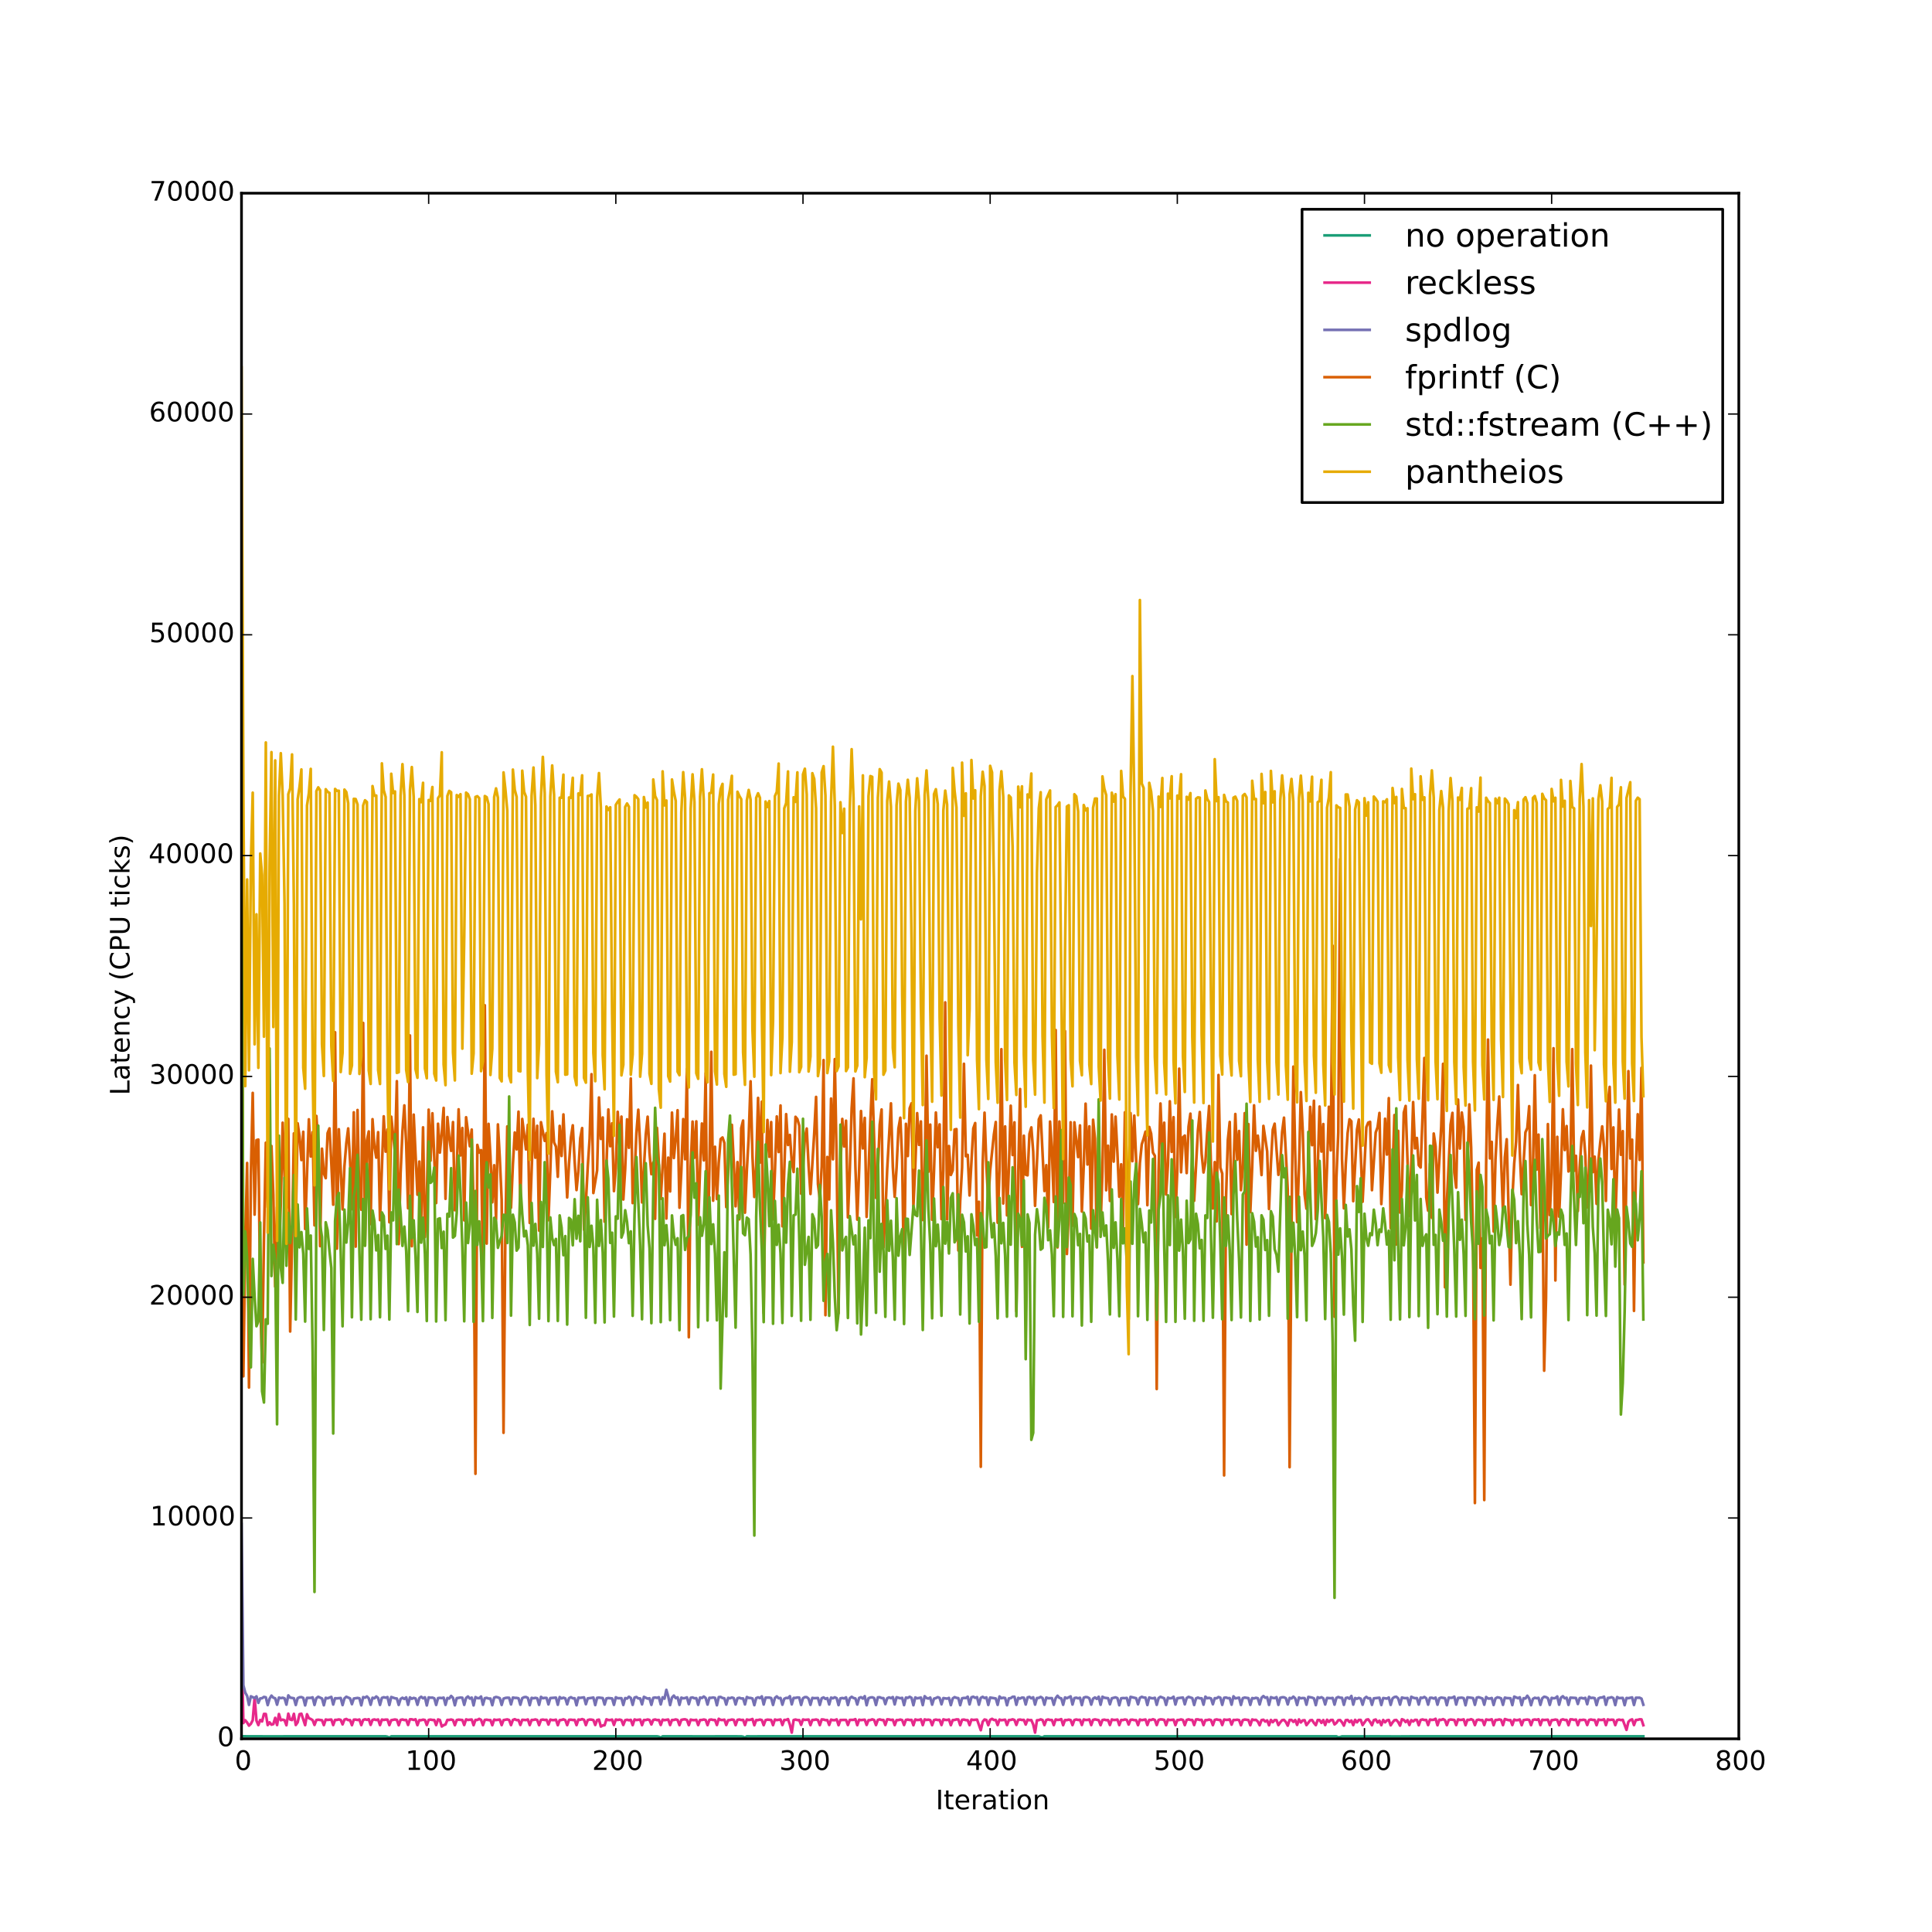 <?xml version="1.0" encoding="utf-8" standalone="no"?>
<!DOCTYPE svg PUBLIC "-//W3C//DTD SVG 1.1//EN"
  "http://www.w3.org/Graphics/SVG/1.1/DTD/svg11.dtd">
<!-- Created with matplotlib (http://matplotlib.org/) -->
<svg height="720pt" version="1.1" viewBox="0 0 720 720" width="720pt" xmlns="http://www.w3.org/2000/svg" xmlns:xlink="http://www.w3.org/1999/xlink">
 <defs>
  <style type="text/css">
*{stroke-linecap:butt;stroke-linejoin:round;}
  </style>
 </defs>
 <g id="figure_1">
  <g id="patch_1">
   <path d="
M0 720
L720 720
L720 0
L0 0
z
" style="fill:#ffffff;"/>
  </g>
  <g id="axes_1">
   <g id="patch_2">
    <path d="
M90 648
L648 648
L648 72
L90 72
z
" style="fill:#ffffff;"/>
   </g>
   <g id="line2d_1">
    <path clip-path="url(#p8deeaca9bf)" d="
M90 647.062
L93.487 647.078
L103.95 647.103
L106.74 647.078
L115.11 647.07
L143.708 647.078
L144.405 647.218
L145.102 647.58
L145.8 647.087
L148.59 647.078
L244.845 647.078
L245.542 647.21
L246.24 647.58
L246.938 647.087
L251.82 647.078
L262.283 647.095
L272.745 647.078
L276.233 647.095
L276.93 647.21
L277.627 647.589
L278.325 647.07
L279.72 647.095
L288.788 647.07
L291.577 647.07
L387.135 647.087
L387.832 647.342
L388.53 647.465
L389.228 647.07
L398.993 647.078
L498.038 647.07
L498.735 647.457
L499.433 647.333
L500.13 647.095
L509.197 647.095
L511.988 647.078
L521.055 647.12
L522.45 647.103
L527.332 647.078
L532.215 647.087
L535.702 647.07
L537.795 647.087
L541.98 647.078
L551.745 647.087
L612.428 647.087
L612.428 647.087" style="fill:none;stroke:#1b9e77;stroke-linecap:square;"/>
   </g>
   <g id="line2d_2">
    <path clip-path="url(#p8deeaca9bf)" d="
M90 609.161
L90.698 642.125
L91.395 641.08
L92.093 641.936
L92.79 643.096
L93.487 642.429
L94.185 641.072
L94.882 632.645
L95.58 641.244
L96.278 642.898
L96.975 640.989
L97.672 641.532
L98.37 638.726
L99.067 638.759
L99.765 642.89
L100.463 641.87
L101.16 642.734
L101.858 642.528
L102.555 640.191
L103.252 642.874
L103.95 638.759
L104.648 641.088
L105.345 640.858
L106.043 641.08
L106.74 642.956
L107.438 638.628
L108.135 640.808
L108.832 641.022
L109.53 638.693
L110.227 642.865
L110.925 641.861
L111.623 638.825
L112.32 638.652
L113.715 642.915
L114.412 638.842
L115.11 640.323
L115.808 640.619
L116.505 641.047
L117.203 642.841
L117.9 640.997
L118.597 640.891
L119.993 641.072
L120.69 642.907
L121.388 640.816
L122.085 640.965
L123.48 640.825
L124.178 642.89
L124.875 640.956
L125.572 640.956
L126.27 640.775
L126.968 640.956
L127.665 642.635
L128.363 640.858
L129.06 640.619
L129.757 641.03
L130.455 641.022
L131.153 642.923
L131.85 640.866
L132.548 640.841
L133.245 641.006
L133.942 640.808
L134.64 642.898
L135.338 640.989
L136.035 640.726
L136.733 640.94
L137.43 640.709
L138.127 642.824
L138.825 640.956
L139.523 640.784
L140.22 641.014
L140.918 640.8
L141.615 642.898
L142.312 640.833
L143.01 640.981
L143.708 640.849
L144.405 640.866
L145.102 642.907
L145.8 641.063
L147.195 640.808
L147.892 640.956
L148.59 642.948
L149.287 640.965
L149.985 640.808
L150.683 641.014
L151.38 640.948
L152.077 642.849
L152.775 640.742
L153.472 640.751
L154.17 640.973
L154.868 640.734
L155.565 642.931
L156.262 641.047
L156.96 641.072
L157.657 640.866
L158.355 640.997
L159.053 642.874
L159.75 640.965
L160.447 640.841
L161.145 640.989
L161.843 640.989
L162.54 642.89
L163.238 640.784
L163.935 640.989
L164.632 643.408
L165.33 642.931
L166.028 642.668
L166.725 640.965
L167.423 640.973
L168.12 640.816
L168.817 641.039
L169.515 642.939
L170.213 641.006
L170.91 640.874
L172.305 640.997
L173.002 642.874
L173.7 640.767
L174.398 640.973
L175.793 640.816
L176.49 642.931
L177.188 640.965
L177.885 640.981
L178.582 640.578
L179.28 640.956
L179.978 642.923
L180.675 640.956
L181.373 640.882
L182.07 641.022
L182.767 641.03
L183.465 642.939
L184.162 640.833
L184.86 641.014
L186.255 640.833
L186.952 642.898
L187.65 641.03
L189.045 640.767
L189.743 641.006
L190.44 642.898
L191.137 640.981
L191.835 640.693
L192.532 641.039
L193.23 641.014
L193.928 642.857
L194.625 640.915
L196.02 641.022
L196.718 640.8
L197.415 642.898
L198.113 640.981
L198.81 640.973
L199.507 640.784
L200.205 641.006
L200.903 642.915
L201.6 640.973
L202.298 640.841
L202.995 640.989
L203.692 640.923
L204.39 642.709
L205.088 640.849
L205.785 641.022
L206.483 641.03
L207.18 640.874
L207.877 642.939
L208.575 641.055
L209.273 640.981
L209.97 640.759
L210.668 641.047
L211.365 642.915
L212.062 640.932
L212.76 640.882
L213.457 640.997
L214.155 640.956
L214.853 642.907
L215.55 640.833
L216.248 640.932
L216.945 640.66
L217.642 640.923
L218.34 642.907
L219.037 641.03
L219.735 640.833
L220.433 640.866
L221.13 641.022
L221.828 642.865
L222.525 641.014
L223.222 640.849
L223.92 643.433
L224.618 643.038
L225.315 642.931
L226.012 640.742
L226.71 641.014
L227.407 641.03
L228.105 640.841
L228.803 642.857
L229.5 640.816
L230.197 640.989
L230.895 640.841
L231.593 641.03
L232.29 642.857
L232.988 641.063
L233.685 640.907
L234.382 641.08
L235.08 640.94
L235.778 642.915
L236.475 640.792
L237.173 641.014
L238.567 640.825
L239.265 642.915
L239.963 640.997
L240.66 641.014
L241.358 640.8
L242.055 640.981
L242.752 642.668
L243.45 640.973
L244.148 640.8
L244.845 641.03
L245.542 640.981
L246.24 642.857
L246.938 640.858
L247.635 641.055
L249.03 640.816
L249.727 642.89
L250.425 640.997
L251.123 640.981
L251.82 640.775
L252.518 640.989
L253.215 642.915
L253.912 640.956
L254.61 640.792
L255.308 640.742
L256.005 640.997
L256.702 642.915
L257.4 640.849
L258.097 641.014
L258.795 641.047
L259.493 640.923
L260.19 642.898
L260.887 641.014
L261.585 640.981
L262.283 640.816
L262.98 640.981
L263.678 642.915
L264.375 640.932
L265.072 640.816
L265.77 640.997
L266.467 640.997
L267.165 642.874
L267.863 640.545
L268.56 640.973
L269.257 641.006
L269.955 640.874
L270.653 642.865
L271.35 641.072
L272.048 641.014
L272.745 640.825
L273.442 640.94
L274.14 642.923
L274.837 640.948
L275.535 640.816
L276.233 640.997
L276.93 640.948
L277.627 642.898
L278.325 640.816
L279.023 640.989
L279.72 640.899
L280.418 640.619
L281.115 642.956
L281.812 641.03
L282.51 641.022
L283.207 640.841
L283.905 641.014
L284.602 642.931
L285.3 641.047
L285.998 640.866
L287.393 640.989
L288.09 642.923
L288.788 640.816
L289.485 641.03
L290.88 640.808
L291.577 642.874
L292.275 640.973
L292.972 640.973
L293.67 640.66
L294.368 642.75
L295.065 645.688
L295.762 641.014
L296.46 640.816
L297.158 641.03
L297.855 641.022
L298.553 642.824
L299.25 640.8
L299.947 640.965
L301.342 640.833
L302.04 642.915
L302.738 640.973
L303.435 640.956
L304.132 640.808
L304.83 641.014
L305.528 642.907
L306.225 640.775
L306.923 640.833
L307.62 641.047
L308.317 641.03
L309.015 642.857
L309.712 640.858
L310.41 641.047
L311.108 641.063
L311.805 640.767
L312.502 642.931
L313.2 640.989
L315.293 640.973
L315.99 642.874
L316.688 640.965
L318.082 640.948
L318.78 640.677
L319.477 642.931
L320.175 640.899
L320.873 641.03
L322.268 640.882
L322.965 642.849
L323.663 641.063
L324.36 641.03
L325.058 640.751
L325.755 640.989
L326.452 642.89
L327.15 640.965
L327.847 640.767
L328.545 640.989
L329.243 640.989
L329.94 642.865
L330.638 640.751
L331.335 640.808
L332.033 640.981
L332.73 640.891
L333.428 642.907
L334.125 641.03
L334.822 641.022
L335.52 640.833
L336.217 641.039
L336.915 642.882
L337.613 640.948
L338.31 640.849
L339.007 640.997
L339.705 640.948
L340.403 642.948
L341.1 640.792
L341.798 640.997
L342.495 640.956
L343.192 640.751
L343.89 642.907
L344.587 640.775
L345.285 640.973
L345.983 640.866
L346.68 641.022
L347.377 642.931
L348.075 641.022
L348.772 640.841
L349.47 641.006
L350.168 640.956
L350.865 642.874
L351.562 640.759
L352.26 640.956
L352.957 640.997
L353.655 640.808
L354.353 642.923
L355.05 641.022
L355.748 640.981
L356.445 640.767
L357.142 640.8
L357.84 642.931
L358.538 640.923
L359.235 640.841
L359.933 641.039
L360.63 641.063
L361.327 642.915
L362.025 640.833
L362.723 640.989
L364.118 640.849
L365.512 644.799
L366.21 641.656
L366.908 640.808
L367.605 640.997
L368.303 642.939
L369 640.932
L369.697 640.561
L370.395 640.989
L371.093 640.981
L371.79 642.882
L372.488 640.841
L373.185 641.072
L374.58 640.882
L375.278 642.882
L375.975 641.014
L376.673 640.973
L377.37 640.742
L378.067 640.997
L378.765 642.849
L379.462 640.932
L380.16 640.833
L380.858 640.997
L381.555 640.948
L382.252 642.693
L382.95 640.874
L383.647 641.063
L384.345 641.014
L385.043 642.651
L385.74 645.688
L386.438 641.096
L387.135 641.047
L387.832 640.767
L388.53 641.006
L389.228 642.898
L389.925 640.997
L390.623 640.792
L391.32 640.989
L392.017 640.989
L392.715 642.907
L393.413 640.792
L394.11 640.965
L394.808 640.915
L395.505 640.668
L396.202 642.931
L396.9 641.014
L397.598 641.03
L398.295 640.858
L398.993 641.014
L399.69 642.898
L400.387 641.006
L401.085 640.8
L401.783 640.981
L402.48 640.923
L403.178 642.865
L403.875 640.792
L404.572 640.989
L405.27 640.973
L405.968 640.792
L406.665 642.898
L407.363 640.956
L408.06 640.767
L409.455 641.055
L410.153 642.923
L410.85 640.997
L411.548 640.866
L412.245 641.055
L412.942 641.014
L413.64 642.865
L414.337 640.8
L415.035 640.989
L415.733 640.973
L416.43 640.833
L417.127 642.898
L417.825 640.981
L418.522 641.014
L419.22 640.808
L419.918 640.94
L420.615 642.693
L421.312 640.932
L422.01 640.874
L422.707 641.047
L423.405 641.047
L424.103 642.915
L424.8 640.825
L425.498 641.055
L426.892 640.816
L427.59 642.882
L428.288 640.94
L428.985 641.006
L429.683 640.718
L430.38 640.981
L431.077 642.89
L431.775 640.973
L432.473 640.775
L433.17 640.816
L433.868 640.973
L434.565 642.931
L435.262 640.841
L435.96 641.022
L437.355 640.874
L438.053 642.923
L438.75 641.022
L439.447 640.981
L440.145 640.775
L440.843 640.981
L441.54 642.915
L442.238 640.981
L442.935 640.759
L443.632 640.965
L444.33 640.981
L445.028 642.89
L445.725 640.792
L446.423 640.767
L447.12 640.981
L447.817 640.923
L448.515 642.907
L449.212 641.039
L449.91 641.03
L450.608 640.841
L451.305 641.03
L452.002 642.915
L452.7 640.948
L453.397 640.775
L454.095 640.956
L454.793 640.989
L455.49 642.874
L456.188 640.825
L456.885 640.948
L457.582 640.94
L458.28 640.767
L458.978 642.734
L459.675 640.973
L460.373 640.997
L461.07 640.891
L461.767 641.03
L462.465 642.956
L463.163 641.055
L463.86 640.825
L465.255 641.014
L465.952 642.948
L466.65 640.792
L467.348 641.006
L468.045 640.932
L468.743 641.549
L469.44 642.948
L470.137 641.022
L470.835 640.899
L471.533 641.582
L472.23 641.137
L472.928 642.964
L473.625 640.973
L474.322 641.82
L475.02 641.03
L475.718 641.047
L476.415 642.898
L477.113 641.87
L477.81 641.063
L478.507 640.956
L479.205 641.755
L479.903 643.104
L480.6 640.989
L481.298 640.965
L481.995 641.697
L482.692 641.006
L483.39 642.832
L484.087 640.775
L484.785 641.919
L485.483 641.146
L486.18 641.063
L486.877 642.907
L488.272 641.096
L488.97 641.006
L489.668 642.084
L490.365 642.923
L491.062 640.997
L491.76 641.022
L492.457 642.075
L493.155 641.014
L493.853 642.882
L494.55 640.907
L495.248 641.705
L495.945 640.989
L496.642 640.973
L497.34 642.643
L498.038 642.067
L498.735 641.072
L499.433 641.014
L500.13 641.861
L500.827 643.088
L501.525 641.047
L502.223 640.973
L502.92 641.771
L503.618 641.17
L504.315 642.907
L505.012 640.94
L505.71 641.861
L506.408 640.965
L507.105 640.973
L507.803 642.898
L509.197 640.899
L509.895 640.759
L510.593 641.705
L511.29 642.939
L511.988 641.039
L512.685 640.816
L513.382 641.911
L514.08 641.253
L514.778 642.923
L515.475 640.973
L516.173 641.861
L516.87 641.121
L517.567 640.981
L518.265 642.972
L518.962 641.894
L519.66 641.072
L520.358 640.973
L521.055 641.746
L521.753 643.088
L522.45 640.701
L523.148 640.973
L523.845 641.771
L524.543 641.055
L525.24 642.874
L525.938 641.055
L526.635 641.549
L527.332 640.94
L528.03 640.973
L528.727 642.948
L529.425 640.997
L530.122 640.784
L530.82 641.006
L531.517 640.965
L532.215 642.898
L532.913 640.833
L533.61 640.965
L534.308 640.907
L535.005 640.545
L535.702 642.964
L536.4 640.882
L537.098 640.981
L537.795 640.677
L538.493 641.055
L539.19 642.923
L539.888 641.03
L540.585 640.825
L541.98 640.989
L542.678 642.898
L543.375 640.775
L544.072 640.973
L544.77 640.932
L545.467 640.759
L546.165 642.939
L546.862 640.94
L547.56 640.956
L548.257 640.701
L548.955 641.03
L549.653 642.907
L550.35 641.03
L551.048 640.858
L551.745 641.055
L552.442 641.014
L553.14 642.89
L553.838 640.8
L554.535 640.948
L555.233 640.948
L555.93 640.734
L556.628 642.948
L557.325 640.981
L558.023 640.973
L558.72 640.775
L559.418 640.956
L560.115 642.915
L560.812 640.644
L562.207 641.063
L562.905 641.03
L563.602 642.882
L564.3 640.841
L564.997 641.072
L565.695 641.03
L566.392 640.8
L567.09 642.931
L567.788 641.014
L569.183 640.825
L569.88 640.965
L570.577 642.915
L571.275 640.956
L571.973 640.8
L572.67 640.94
L573.368 640.718
L574.065 642.907
L574.763 640.891
L575.46 641.006
L576.855 640.882
L577.553 642.915
L578.25 641.047
L578.947 640.997
L579.645 640.833
L580.342 640.973
L581.04 642.923
L581.737 640.989
L582.435 640.742
L583.132 640.989
L583.83 640.965
L584.528 642.931
L585.225 640.767
L585.923 640.775
L586.62 640.981
L587.317 640.833
L588.015 642.923
L588.713 640.973
L589.41 641.022
L590.108 640.899
L590.805 641.039
L591.503 642.882
L592.2 640.981
L592.898 640.808
L593.595 640.981
L594.293 640.981
L594.99 642.939
L595.688 640.825
L596.385 640.981
L597.082 640.981
L597.78 640.734
L598.477 642.907
L599.175 640.767
L599.872 640.997
L600.57 640.882
L601.267 640.923
L601.965 642.915
L602.663 641.039
L603.36 640.849
L604.058 641.022
L604.755 640.923
L606.15 644.684
L606.847 641.705
L607.545 641.022
L608.242 640.751
L608.94 642.898
L609.638 640.997
L610.335 640.94
L611.033 640.734
L611.73 640.775
L612.428 642.939
L612.428 642.939" style="fill:none;stroke:#e7298a;stroke-linecap:square;"/>
   </g>
   <g id="line2d_3">
    <path clip-path="url(#p8deeaca9bf)" d="
M90 567.944
L90.698 628.029
L91.395 630.786
L92.093 632.02
L92.79 635.369
L93.487 632.16
L94.882 632.818
L95.58 632.185
L96.278 634.612
L96.975 632.958
L97.672 632.868
L98.37 632.39
L99.067 632.539
L99.765 635.443
L100.463 633.049
L101.16 631.905
L101.858 632.67
L102.555 632.909
L103.252 635.303
L103.95 632.629
L104.648 632.843
L105.345 632.703
L106.043 632.925
L106.74 635.279
L107.438 631.823
L108.135 632.654
L109.53 632.892
L110.227 635.402
L110.925 632.859
L111.623 632.522
L112.32 632.456
L113.017 632.769
L113.715 635.558
L114.412 632.752
L115.808 632.752
L116.505 632.547
L117.203 635.394
L117.9 632.859
L118.597 632.341
L119.993 632.975
L120.69 635.509
L121.388 632.728
L122.085 632.917
L123.48 632.382
L124.178 635.237
L124.875 632.884
L125.572 632.925
L126.968 632.794
L127.665 635.435
L128.363 632.95
L129.06 632.325
L130.455 632.942
L131.153 635.098
L131.85 632.991
L133.245 632.777
L133.942 632.901
L134.64 635.534
L135.338 632.456
L136.035 632.678
L136.733 632.218
L137.43 632.909
L138.127 635.328
L138.825 632.703
L139.523 632.909
L140.22 632.226
L140.918 632.794
L141.615 635.377
L142.312 632.769
L143.01 632.506
L143.708 632.703
L144.405 632.456
L145.102 635.402
L145.8 632.423
L147.195 632.901
L147.892 632.991
L148.59 635.377
L149.287 633.156
L149.985 632.703
L150.683 633.147
L151.38 632.555
L152.077 635.353
L152.775 632.563
L153.472 633.082
L154.17 632.761
L154.868 632.958
L155.565 635.344
L156.262 632.843
L156.96 632.325
L157.657 632.909
L158.355 632.539
L159.053 635.567
L159.75 632.571
L160.447 632.695
L161.145 632.654
L161.843 632.909
L162.54 635.386
L163.238 632.843
L163.935 632.744
L164.632 632.835
L165.33 632.654
L166.028 635.361
L166.725 632.794
L167.423 632.991
L168.12 632.02
L168.817 632.728
L169.515 635.517
L170.213 632.851
L171.608 632.637
L172.305 632.703
L173.002 635.361
L173.7 632.794
L174.398 632.226
L175.095 633.008
L175.793 632.645
L176.49 635.558
L177.188 632.456
L177.885 632.827
L178.582 632.876
L179.28 632.234
L179.978 635.328
L180.675 632.868
L181.373 632.736
L182.07 632.999
L182.767 632.999
L183.465 635.484
L184.162 632.662
L184.86 632.407
L185.558 632.571
L186.255 632.868
L186.952 635.386
L187.65 633.032
L188.347 632.777
L189.045 632.687
L189.743 632.72
L190.44 635.188
L191.137 632.629
L191.835 632.752
L192.532 632.761
L193.23 632.901
L193.928 635.312
L194.625 632.851
L195.322 632.497
L196.02 632.423
L196.718 632.777
L197.415 635.468
L198.113 632.744
L198.81 632.909
L199.507 632.736
L200.205 632.892
L200.903 635.353
L201.6 632.374
L202.298 632.884
L202.995 632.752
L203.692 632.769
L204.39 635.18
L205.088 632.818
L207.18 632.662
L207.877 635.328
L208.575 632.448
L209.273 632.958
L209.97 632.687
L210.668 632.925
L211.365 635.18
L212.062 632.859
L212.76 632.497
L213.457 632.909
L214.155 632.892
L214.853 635.509
L215.55 632.67
L216.248 632.752
L217.642 632.555
L218.34 635.114
L219.037 632.933
L220.433 632.761
L221.13 632.613
L221.828 635.435
L222.525 632.728
L223.222 632.654
L224.618 632.818
L225.315 635.246
L226.012 632.95
L226.71 632.818
L228.105 632.958
L228.803 635.361
L229.5 632.522
L230.197 632.868
L231.593 632.876
L232.29 635.394
L232.988 632.827
L233.685 633.008
L234.382 632.325
L235.08 632.785
L235.778 635.361
L236.475 632.637
L237.173 632.415
L237.87 632.95
L238.567 632.95
L239.265 635.172
L239.963 632.366
L241.358 633.032
L242.055 632.892
L242.752 635.353
L243.45 632.728
L244.148 632.604
L244.845 632.744
L245.542 632.514
L246.24 635.188
L246.938 632.53
L247.635 633.049
L248.333 629.749
L249.03 632.185
L249.727 635.427
L250.425 632.637
L251.123 631.897
L251.82 632.851
L252.518 632.547
L253.215 635.361
L253.912 632.662
L254.61 632.917
L255.308 632.818
L256.005 632.563
L256.702 635.098
L257.4 632.72
L258.097 632.58
L258.795 632.909
L259.493 632.843
L260.19 635.353
L260.887 632.621
L261.585 632.802
L262.283 632.242
L262.98 632.785
L263.678 635.254
L264.375 632.72
L265.072 632.736
L265.77 632.613
L266.467 632.744
L267.165 635.501
L267.863 632.473
L268.56 632.39
L269.257 632.802
L269.955 632.917
L270.653 635.262
L271.35 632.752
L272.048 632.901
L272.745 632.613
L273.442 632.835
L274.14 635.221
L274.837 632.876
L275.535 632.711
L276.233 632.975
L276.93 632.966
L277.627 635.196
L278.325 632.423
L279.023 632.761
L279.72 632.777
L280.418 632.975
L281.115 635.468
L281.812 632.835
L282.51 632.555
L283.207 632.843
L283.905 632.185
L284.602 635.229
L285.3 632.67
L286.695 632.645
L287.393 632.818
L288.09 635.386
L288.788 632.785
L289.485 632.193
L290.183 632.884
L290.88 632.777
L291.577 635.303
L292.275 633.09
L292.972 632.752
L293.67 632.818
L294.368 632.119
L295.065 635.172
L295.762 632.761
L296.46 632.761
L297.158 632.604
L297.855 632.645
L298.553 635.386
L299.25 632.876
L299.947 632.464
L300.645 632.473
L301.342 633.049
L302.04 635.344
L302.738 632.752
L303.435 632.868
L304.83 632.794
L305.528 635.377
L306.225 632.892
L306.923 632.58
L307.62 633.115
L308.317 632.835
L309.015 635.205
L309.712 632.654
L310.41 632.901
L311.108 632.539
L311.805 632.868
L312.502 635.451
L313.2 632.925
L313.898 632.794
L314.595 632.966
L315.293 632.555
L315.99 635.427
L316.688 632.884
L317.385 632.349
L318.082 632.794
L318.78 632.958
L319.477 635.246
L320.175 632.769
L320.873 632.497
L321.57 633.008
L322.268 632.111
L322.965 635.493
L323.663 632.884
L324.36 632.613
L325.058 632.539
L325.755 632.818
L326.452 635.41
L327.15 632.555
L327.847 632.506
L328.545 632.818
L329.243 632.851
L329.94 635.081
L330.638 632.884
L331.335 632.58
L332.033 632.851
L332.73 632.456
L333.428 635.188
L334.125 632.514
L335.52 632.892
L336.217 632.744
L336.915 635.451
L337.613 632.637
L338.31 632.761
L339.007 632.349
L339.705 632.736
L340.403 635.493
L341.1 632.58
L341.798 632.925
L343.192 632.637
L343.89 635.451
L344.587 632.119
L345.285 632.802
L345.983 632.999
L346.68 632.621
L347.377 635.279
L348.075 633.032
L348.772 632.827
L349.47 632.489
L350.168 632.769
L350.865 635.147
L351.562 632.827
L352.957 633.04
L353.655 632.761
L354.353 635.443
L355.05 632.958
L355.748 632.481
L356.445 632.744
L357.142 632.851
L357.84 635.468
L358.538 632.892
L359.235 632.777
L359.933 632.818
L360.63 632.308
L361.327 635.172
L362.025 632.539
L362.723 632.316
L363.42 632.744
L364.118 632.473
L364.815 635.295
L365.512 632.752
L366.21 632.357
L366.908 632.818
L367.605 632.571
L368.303 635.377
L369 632.629
L371.093 632.975
L371.79 635.361
L372.488 632.218
L373.185 632.876
L373.882 632.695
L374.58 632.794
L375.278 635.501
L375.975 632.942
L376.673 632.859
L377.37 632.341
L378.067 632.316
L378.765 635.344
L379.462 632.752
L380.16 633.016
L380.858 632.637
L381.555 632.695
L382.252 635.229
L382.95 632.58
L383.647 632.39
L384.345 632.925
L385.043 632.53
L385.74 635.27
L386.438 632.818
L387.135 632.761
L387.832 632.39
L388.53 632.818
L389.228 635.312
L389.925 632.629
L390.623 632.876
L392.017 632.851
L392.715 635.336
L393.413 632.868
L394.11 631.954
L394.808 632.752
L395.505 632.925
L396.202 635.328
L396.9 632.58
L397.598 632.884
L398.993 632.193
L399.69 635.237
L400.387 632.818
L401.085 632.678
L401.783 632.917
L402.48 632.711
L403.178 635.443
L403.875 632.678
L404.572 632.432
L405.27 632.506
L405.968 632.909
L406.665 635.27
L407.363 633.04
L408.06 632.588
L408.757 633.123
L409.455 632.333
L410.153 635.32
L410.85 632.325
L411.548 632.703
L412.942 632.868
L413.64 635.139
L414.337 632.901
L415.733 632.547
L416.43 632.851
L417.127 635.501
L417.825 632.892
L418.522 632.81
L419.22 632.859
L419.918 632.761
L420.615 635.476
L421.312 632.374
L423.405 632.868
L424.103 635.147
L424.8 632.752
L425.498 632.357
L426.195 632.621
L426.892 632.654
L427.59 635.41
L428.288 632.596
L428.985 632.835
L429.683 632.925
L430.38 632.72
L431.077 635.353
L431.775 632.827
L432.473 632.349
L433.868 632.909
L434.565 635.386
L435.262 632.67
L435.96 632.925
L436.658 632.843
L437.355 632.325
L438.053 635.237
L438.75 632.868
L440.843 632.629
L441.54 635.155
L442.238 632.818
L442.935 632.374
L444.33 632.835
L445.028 635.402
L445.725 632.933
L446.423 632.645
L447.12 632.901
L447.817 632.917
L448.515 635.295
L449.212 632.292
L449.91 632.884
L450.608 632.744
L451.305 632.966
L452.002 635.131
L452.7 632.868
L453.397 632.901
L454.095 632.432
L454.793 632.687
L455.49 635.353
L456.188 632.711
L456.885 632.604
L457.582 632.859
L458.28 632.827
L458.978 635.287
L459.675 632.168
L460.373 632.942
L461.767 632.67
L462.465 635.386
L463.163 632.843
L463.86 632.637
L465.255 632.843
L465.952 635.361
L466.65 632.827
L467.348 632.958
L468.045 632.72
L468.743 632.884
L469.44 635.213
L470.137 632.711
L470.835 632.069
L471.533 632.711
L472.23 632.506
L472.928 635.369
L473.625 632.489
L474.322 632.752
L475.02 632.851
L475.718 632.481
L476.415 635.353
L477.113 632.72
L477.81 632.53
L478.507 632.53
L479.205 632.876
L479.903 635.196
L480.6 632.761
L481.298 632.975
L481.995 632.292
L482.692 632.942
L483.39 635.41
L484.087 632.596
L484.785 632.925
L485.483 632.802
L486.18 632.851
L486.877 635.303
L487.575 632.382
L488.97 632.654
L489.668 632.933
L490.365 635.451
L491.062 632.514
L491.76 632.81
L492.457 632.506
L493.155 632.917
L493.853 635.221
L494.55 632.769
L495.945 632.876
L496.642 632.777
L497.34 635.279
L498.038 632.752
L498.735 632.423
L499.433 632.687
L500.13 632.72
L500.827 635.353
L501.525 632.794
L502.223 632.637
L502.92 633.065
L503.618 632.028
L504.315 635.27
L505.012 632.81
L505.71 633.073
L506.408 632.761
L507.105 633.049
L507.803 635.312
L508.5 632.925
L509.197 632.374
L509.895 632.917
L510.593 632.859
L511.29 635.344
L511.988 632.917
L514.08 632.695
L514.778 635.402
L515.475 632.81
L516.87 633.016
L517.567 632.596
L518.265 635.361
L518.962 632.933
L519.66 632.44
L520.358 632.325
L521.055 632.933
L521.753 635.27
L522.45 632.604
L523.148 632.802
L523.845 632.859
L524.543 632.794
L525.24 635.386
L525.938 632.333
L526.635 632.67
L527.332 632.868
L528.03 632.827
L528.727 635.246
L529.425 632.654
L530.122 632.785
L530.82 632.407
L531.517 632.909
L532.215 635.287
L532.913 632.728
L533.61 632.703
L534.308 632.983
L535.005 632.645
L535.702 635.303
L536.4 632.884
L537.098 632.637
L538.493 632.843
L539.19 635.484
L539.888 632.645
L540.585 632.752
L541.283 632.678
L541.98 632.275
L542.678 635.254
L543.375 632.777
L544.77 632.67
L545.467 632.843
L546.165 635.501
L546.862 632.555
L548.257 632.711
L548.955 632.827
L549.653 635.353
L550.35 632.654
L551.048 632.497
L552.442 632.975
L553.14 635.312
L553.838 632.423
L554.535 632.983
L555.233 633.008
L555.93 632.794
L556.628 635.41
L557.325 632.95
L558.023 632.547
L558.72 632.662
L559.418 632.933
L560.115 635.361
L560.812 632.654
L561.51 632.818
L562.905 632.892
L563.602 635.443
L564.3 632.275
L565.695 632.868
L566.392 632.53
L567.09 635.451
L567.788 632.876
L568.485 632.975
L569.183 631.954
L569.88 632.942
L570.577 635.484
L571.275 633.115
L571.973 632.711
L572.67 632.884
L573.368 632.744
L574.065 635.361
L574.763 632.876
L575.46 632.333
L576.158 632.464
L576.855 632.868
L577.553 635.369
L578.25 632.744
L578.947 632.917
L579.645 632.818
L580.342 632.218
L581.04 635.303
L581.737 632.654
L582.435 632.135
L583.132 632.917
L583.83 632.687
L584.528 635.361
L585.225 632.67
L587.317 632.794
L588.015 635.04
L588.713 632.835
L589.41 632.752
L590.108 632.983
L590.805 632.744
L591.503 635.122
L592.2 632.325
L592.898 632.794
L593.595 632.711
L594.293 632.851
L594.99 635.443
L595.688 632.942
L596.385 632.637
L597.082 632.621
L597.78 632.283
L598.477 635.353
L599.175 632.785
L599.872 632.72
L600.57 632.497
L601.267 632.851
L601.965 635.443
L602.663 632.448
L603.36 632.835
L604.755 632.761
L605.452 635.468
L606.15 632.785
L606.847 632.868
L608.242 632.571
L608.94 635.402
L609.638 632.703
L611.033 632.687
L611.73 633.032
L612.428 635.312
L612.428 635.312" style="fill:none;stroke:#7570b3;stroke-linecap:square;"/>
   </g>
   <g id="line2d_4">
    <path clip-path="url(#p8deeaca9bf)" d="
M90 264.787
L90.698 512.903
L91.395 463.672
L92.093 433.415
L92.79 517.092
L93.487 438.27
L94.185 407.29
L94.882 452.662
L95.58 424.899
L96.278 424.677
L96.975 484.605
L97.672 507.802
L98.37 461.993
L99.067 425.853
L99.765 449.889
L100.463 434.469
L101.16 427.071
L101.858 445.264
L102.555 479.487
L103.252 449.856
L103.95 467.045
L104.648 448.597
L105.345 418.398
L106.043 438.361
L106.74 450.16
L107.438 416.975
L108.135 496.208
L108.832 462.248
L109.53 422.373
L110.227 456.077
L110.925 418.629
L111.623 423.451
L112.32 432.321
L113.017 421.78
L113.715 458.011
L115.11 417.131
L115.808 431.004
L116.505 421.904
L117.203 456.661
L117.9 415.88
L118.597 426.709
L119.295 464.404
L119.993 428.083
L120.69 437.299
L121.388 439.068
L122.085 422.282
L122.782 420.513
L123.48 433.547
L124.178 448.959
L124.875 384.694
L125.572 465.326
L126.27 420.826
L127.665 450.704
L128.363 434.608
L129.06 426.043
L129.757 420.529
L130.455 432.625
L131.153 450.638
L131.85 414.523
L132.548 464.585
L133.245 413.659
L133.942 448.284
L134.64 450.827
L135.338 381.221
L136.035 464.165
L136.733 425.022
L137.43 421.648
L138.127 456.176
L138.825 417.09
L139.523 427.17
L140.22 431.416
L140.918 421.928
L141.615 454.711
L143.01 416.028
L143.708 429.186
L144.405 420.916
L145.102 455.509
L145.8 416.168
L147.195 429.63
L147.892 402.92
L148.59 463.631
L149.287 437.2
L149.985 421.533
L150.683 411.947
L151.38 426.725
L152.077 450.292
L152.775 385.879
L153.472 464.429
L154.17 415.387
L155.565 445.232
L156.262 432.88
L156.96 455.797
L157.657 420.126
L158.355 461.006
L159.053 447.643
L159.75 413.535
L160.447 432.551
L161.145 414.885
L162.54 448.342
L163.238 418.785
L163.935 429.54
L164.632 422.257
L165.33 412.869
L166.028 446.77
L166.725 416.283
L167.423 423.92
L168.12 428.898
L168.817 418.16
L169.515 451.033
L170.213 436.764
L170.91 413.412
L171.608 430.593
L172.305 420.357
L173.002 454.801
L173.7 416.366
L175.095 427.178
L175.793 420.957
L176.49 450.169
L177.188 549.241
L177.885 426.676
L178.582 429.54
L179.28 428.618
L179.978 474.04
L180.675 374.639
L181.373 463.45
L182.07 418.826
L182.767 430.856
L183.465 448.062
L184.162 434.246
L184.86 454.505
L185.558 419.032
L186.255 431.515
L186.952 447.091
L187.65 533.968
L188.347 458.488
L189.045 419.781
L189.743 433.498
L190.44 450.103
L191.137 433.942
L191.835 422.043
L192.532 428.338
L193.23 414.284
L193.928 449.272
L194.625 416.999
L196.02 428.355
L196.718 419.18
L197.415 455.756
L198.81 416.942
L199.507 431.449
L200.205 419.55
L200.903 458.611
L201.6 418.209
L202.995 425.179
L203.692 422.257
L204.39 454.736
L205.088 436.04
L205.785 414.16
L206.483 425.763
L207.18 427.285
L207.877 438.558
L208.575 419.583
L209.273 430.799
L209.97 415.312
L211.365 446.252
L212.062 433.679
L212.76 423.977
L213.457 419.369
L214.155 432.864
L214.853 443.504
L215.55 436.419
L216.248 424.191
L216.945 420.398
L217.642 458.274
L218.34 448.21
L219.037 434.814
L219.735 424.372
L220.433 400.32
L221.13 444.614
L222.525 436.205
L223.222 409.009
L223.92 424.454
L224.618 416.448
L225.315 455.303
L226.71 413.469
L227.407 427.17
L228.105 418.62
L228.803 443.899
L229.5 435.333
L230.197 414.333
L230.895 427.005
L231.593 416.127
L232.29 447.017
L232.988 435.604
L233.685 417.131
L234.382 427.754
L235.08 401.908
L235.778 448.358
L236.475 438.501
L237.173 422.159
L237.87 413.552
L238.567 426.89
L239.265 448.112
L240.66 422.833
L241.358 416.16
L242.055 429.655
L242.752 437.595
L243.45 433.193
L244.148 454.225
L244.845 420.332
L246.24 446.762
L247.635 422.496
L248.333 454.11
L249.03 431.408
L249.727 444.014
L250.425 414.629
L251.123 431.572
L251.82 424.545
L252.518 413.749
L253.215 450.086
L253.912 436.295
L254.61 417.049
L255.308 432.025
L256.005 398.279
L256.702 498.347
L257.4 434.806
L258.097 417.979
L258.795 431.465
L259.493 417.896
L260.19 456.373
L260.887 435.374
L261.585 418.694
L262.283 432.444
L262.98 399.983
L263.678 471.686
L264.375 435.431
L265.072 391.984
L265.77 447.461
L266.467 427.359
L267.165 446.861
L267.863 433.218
L268.56 424.496
L269.257 423.895
L269.955 425.936
L270.653 449.856
L272.048 423.788
L272.745 419.196
L273.442 433.029
L274.14 449.552
L274.837 433.086
L275.535 454.406
L276.233 420.431
L276.93 417.6
L277.627 451.93
L278.325 436.172
L279.023 423.59
L279.72 402.97
L280.418 430.766
L281.115 446.079
L281.812 434.148
L282.51 409.157
L283.207 433.284
L283.905 410.54
L284.602 489.304
L285.3 435.999
L285.998 417.378
L286.695 431.12
L287.393 418.168
L288.09 454.431
L288.788 436.723
L289.485 416.061
L290.183 429.326
L290.88 411.98
L291.577 457.015
L292.972 415.205
L293.67 426.701
L294.368 422.957
L295.065 433.02
L295.762 436.773
L296.46 416.201
L297.158 417.049
L297.855 419.484
L298.553 444.853
L299.25 435.39
L299.947 424.125
L300.645 420.571
L301.342 434.419
L302.04 444.968
L303.435 422.373
L304.132 408.787
L304.83 441.298
L305.528 446.91
L306.225 434.715
L306.923 395.062
L307.62 490.127
L308.317 431.161
L309.015 446.992
L309.712 409.396
L310.41 432.049
L311.108 394.708
L311.805 433.144
L312.502 489.394
L313.2 435.135
L313.898 416.991
L314.595 427.269
L315.293 417.649
L315.99 453.691
L316.688 436.608
L317.385 413.091
L318.082 401.883
L318.78 434.592
L319.477 454.522
L320.175 436.155
L320.873 414.045
L321.57 427.976
L322.268 416.613
L322.965 453.501
L323.663 437.143
L324.36 417.732
L325.058 402.204
L326.452 446.416
L327.15 436.353
L327.847 419.139
L328.545 413.469
L329.243 464.898
L329.94 452.374
L330.638 435.629
L332.033 411.19
L332.73 434.864
L333.428 446.021
L334.125 435.217
L334.822 420.595
L335.52 416.539
L336.217 432.247
L336.915 480.343
L337.613 418.818
L338.31 430.815
L339.007 413.017
L339.705 411.165
L340.403 449.486
L341.1 434.534
L341.798 414.835
L342.495 426.668
L343.192 417.929
L343.89 454.67
L344.587 436.295
L345.285 393.441
L345.983 436.69
L346.68 419.106
L347.377 454.579
L348.075 436.435
L348.772 414.597
L349.47 427.54
L350.168 419.024
L350.865 454.324
L351.562 436.048
L352.26 373.552
L352.957 454.439
L353.655 427.088
L354.353 437.867
L355.05 436.139
L355.748 420.941
L356.445 420.784
L357.142 466.009
L357.84 447.486
L358.538 435.127
L359.235 396.444
L359.933 430.897
L360.63 430.379
L361.327 445.511
L362.723 420.521
L363.42 418.53
L364.118 460.413
L364.815 447.865
L365.512 546.624
L366.21 433.893
L366.908 414.662
L367.605 434.485
L368.303 447.692
L369 436.188
L370.395 422.768
L371.093 418.135
L371.79 455.69
L372.488 436.295
L373.185 390.997
L373.882 448.515
L374.58 419.781
L375.278 452.925
L375.975 435.423
L376.673 412.062
L377.37 430.445
L378.067 418.267
L378.765 488.687
L379.462 437.036
L380.16 405.85
L380.858 464.659
L381.555 423.245
L382.252 437.76
L382.95 438.007
L383.647 422.587
L384.345 420.143
L385.043 429.169
L385.74 449.379
L387.135 417.164
L387.832 415.675
L389.228 443.866
L389.925 434.23
L390.623 457.459
L391.32 417.97
L392.017 428.717
L392.715 447.955
L393.413 383.855
L394.11 464.873
L394.808 417.954
L395.505 431.547
L396.202 448.268
L396.9 384.241
L397.598 467.333
L398.295 451.987
L398.993 418.225
L399.69 456.784
L400.387 418.258
L401.783 431.21
L402.48 419.402
L403.178 451.51
L403.875 434.51
L404.572 411.305
L405.27 433.975
L405.968 419.756
L406.665 457.887
L407.363 417.296
L408.06 424.339
L408.757 464.84
L409.455 419.995
L410.153 457.048
L410.85 436.361
L411.548 391.236
L412.245 443.578
L412.942 426.981
L413.64 447.544
L414.337 415.329
L415.035 432.897
L415.733 416.135
L416.43 429.787
L417.127 446.005
L417.825 433.901
L418.522 457.92
L419.22 414.523
L420.615 450.021
L421.312 414.827
L422.01 432.732
L422.707 415.757
L424.103 448.729
L424.8 433.415
L425.498 426.462
L426.195 424.298
L426.892 421.723
L427.59 449.14
L428.288 419.986
L428.985 422.471
L429.683 429.548
L430.38 430.725
L431.077 517.651
L431.775 436.452
L432.473 411.239
L433.17 428.964
L433.868 418.398
L434.565 445.157
L435.262 433.934
L435.96 410.416
L436.658 429.252
L437.355 416.341
L438.053 453.559
L438.75 435.966
L439.447 398.263
L440.145 436.871
L440.843 423.845
L441.54 423.187
L442.238 437.168
L442.935 419.846
L443.632 415.024
L445.028 447.503
L446.423 421.344
L447.12 414.416
L447.817 429.984
L448.515 436.945
L449.212 433.177
L449.91 421.525
L450.608 412.177
L451.305 434.674
L452.002 450.366
L452.7 433.086
L453.397 455.172
L454.095 400.624
L454.793 435.16
L455.49 437.357
L456.188 549.841
L456.885 447.075
L457.582 424.8
L458.28 418.118
L458.978 452.456
L459.675 435.76
L460.373 415.156
L461.07 432.197
L461.767 421.484
L462.465 443.528
L463.163 435.448
L463.86 414.843
L464.558 463.828
L465.255 418.917
L465.952 451.716
L466.65 434.962
L467.348 411.922
L468.045 428.865
L468.743 423.22
L469.44 428.939
L470.137 437.9
L470.835 419.583
L472.23 429.071
L472.928 450.564
L473.625 433.761
L474.322 420.998
L475.02 418.76
L476.415 437.826
L477.113 433.522
L477.81 421.871
L478.507 416.522
L479.903 443.38
L480.6 546.78
L481.298 458.192
L481.995 397.498
L482.692 429.976
L483.39 455.427
L484.087 435.217
L484.785 407.002
L485.483 421.278
L486.18 445.083
L486.877 450.448
L487.575 435.629
L488.272 412.507
L488.97 426.775
L489.668 410.211
L490.365 454.349
L491.062 435.662
L491.76 412.375
L492.457 429.153
L493.155 418.9
L493.853 453.979
L494.55 434.864
L495.248 412.465
L495.945 428.709
L496.642 352.454
L497.34 490.711
L498.038 439.118
L498.735 422.093
L499.433 320.133
L500.13 431.819
L500.827 450.309
L501.525 433.794
L502.223 422.249
L502.92 417.115
L503.618 417.88
L504.315 447.651
L505.71 420.998
L506.408 417.205
L507.105 429.573
L507.803 447.856
L509.197 420.077
L509.895 418.373
L510.593 418.085
L511.29 443.545
L512.685 422.019
L513.382 420.085
L514.08 414.761
L514.778 448.729
L515.475 435.785
L516.173 416.917
L516.87 430.272
L517.567 409.24
L518.265 457.739
L519.66 415.551
L520.358 463.787
L521.055 421.435
L521.753 451.88
L522.45 443.594
L523.148 414.662
L523.845 412.153
L525.24 453.18
L525.938 433.983
L526.635 410.704
L527.332 427.96
L528.03 424.092
L528.727 434.246
L529.425 435.086
L530.122 416.382
L530.82 394.28
L531.517 446.235
L532.215 451.173
L532.913 433.695
L533.61 453.847
L534.308 422.43
L535.005 427.227
L535.702 444.433
L537.098 419.937
L537.795 396.453
L538.493 479.742
L539.19 448.391
L540.585 419.098
L541.283 414.728
L541.98 437.028
L542.678 442.607
L543.375 409.775
L544.072 428.026
L544.77 414.605
L545.467 419.995
L546.165 454.637
L546.862 435.431
L547.56 411.585
L548.257 427.779
L548.955 463.277
L549.653 560.144
L550.35 435.958
L551.048 433.292
L551.745 472.509
L552.442 461.467
L553.14 559.024
L553.838 434.452
L554.535 387.418
L555.233 431.704
L555.93 425.541
L556.628 458.949
L557.325 432.123
L558.023 418.949
L558.72 408.639
L559.418 432.156
L560.115 451.79
L560.812 431.21
L561.51 424.561
L562.905 478.747
L563.602 446.754
L564.3 433.613
L564.997 425.425
L565.695 404.36
L566.392 429.293
L567.09 445.034
L568.485 421.994
L569.183 420.357
L569.88 412.235
L570.577 449.091
L571.275 436.46
L571.973 400.715
L572.67 435.892
L573.368 422.842
L574.065 457.723
L574.763 436.18
L575.46 510.821
L576.158 483.832
L576.855 418.917
L577.553 452.818
L578.25 437.439
L578.947 390.651
L579.645 477.191
L580.342 423.664
L581.04 453.403
L581.737 436.411
L582.435 413.387
L583.132 428.593
L583.83 419.641
L584.528 436.567
L585.225 435.851
L585.923 390.981
L586.62 436.345
L587.317 430.741
L588.015 451.312
L588.713 434.962
L589.41 424.027
L590.108 421.509
L590.805 430.585
L591.503 449.979
L592.2 435.16
L592.898 397.127
L593.595 436.822
L594.293 431.062
L594.99 448.638
L595.688 432.51
L596.385 425.516
L597.082 419.772
L597.78 427.573
L598.477 447.544
L599.175 411.272
L599.872 405.043
L600.57 435.645
L601.267 420.143
L601.965 456.25
L603.36 413.51
L604.058 430.354
L604.755 421.541
L605.452 478.747
L606.15 434.312
L606.847 399.184
L607.545 431.728
L608.242 424.718
L608.94 488.53
L609.638 435.028
L610.335 415.247
L611.033 432.272
L611.73 397.95
L612.428 470.444
L612.428 470.444" style="fill:none;stroke:#d95f02;stroke-linecap:square;"/>
   </g>
   <g id="line2d_5">
    <path clip-path="url(#p8deeaca9bf)" d="
M90 291.744
L90.698 482.565
L91.395 458.858
L92.093 468.963
L92.79 493.122
L93.487 509.563
L94.185 469.152
L94.882 483.165
L95.58 494.249
L96.278 492.455
L96.975 455.575
L97.672 518.499
L98.37 522.671
L99.067 491.674
L99.765 493.311
L100.463 390.734
L101.16 475.546
L101.858 463.927
L102.555 469.703
L103.252 530.792
L103.95 423.253
L104.648 472.427
L105.345 478.072
L106.043 438.937
L106.74 471.711
L107.438 452.028
L108.135 463.236
L108.832 456.546
L109.53 437.933
L110.227 491.739
L110.925 448.91
L111.623 464.857
L112.32 459.171
L113.017 467.21
L113.715 492.513
L114.412 450.35
L115.11 465.424
L115.808 460.454
L116.505 503.835
L117.203 593.272
L117.9 447.05
L118.597 419.501
L119.295 456.324
L119.993 461.022
L120.69 495.623
L121.388 455.501
L122.085 458.471
L122.782 466.231
L123.48 472.575
L124.178 534.224
L124.875 455.065
L125.572 446.334
L126.27 444.573
L126.968 466.346
L127.665 494.266
L128.363 450.786
L129.06 463.071
L129.757 455.608
L130.455 435.365
L131.153 490.908
L131.85 445.857
L132.548 441.817
L133.245 430.371
L133.942 466.544
L134.64 491.813
L135.338 446.861
L136.035 464.256
L136.733 433.753
L137.43 444.73
L138.127 491.632
L138.825 451.148
L139.523 455.114
L140.22 465.976
L140.918 460.273
L141.615 490.9
L142.312 451.839
L143.01 453.213
L143.708 465.441
L144.405 460.479
L145.102 491.756
L145.8 451.847
L146.498 454.793
L147.195 422.661
L147.892 463.647
L148.59 443.347
L149.287 452.045
L149.985 464.305
L150.683 457.105
L151.38 466.297
L152.077 488.621
L152.775 445.659
L153.472 461.401
L154.17 454.785
L154.868 468.37
L155.565 488.917
L156.262 444.672
L156.96 463.096
L157.657 453.814
L158.355 467.259
L159.053 492.291
L159.75 425.417
L160.447 440.821
L161.145 440.015
L161.843 435.086
L162.54 492.48
L163.238 454.283
L163.935 454.028
L164.632 465.112
L165.33 459.014
L166.028 491.978
L166.725 452.382
L167.423 453.353
L168.12 435.349
L168.817 461.211
L169.515 460.57
L170.213 452.045
L170.91 430.692
L171.608 444.203
L172.305 464.972
L173.002 492.406
L173.7 448.177
L174.398 463.236
L175.095 456.217
L175.793 424.685
L176.49 492.612
L177.188 443.849
L177.885 463.943
L178.582 455.155
L179.28 466.741
L179.978 492.332
L180.675 444.104
L181.373 433.144
L182.07 442.541
L182.767 437.669
L183.465 491.139
L184.162 453.855
L184.86 455.04
L185.558 465.021
L186.255 462.544
L186.952 460.635
L187.65 452.736
L188.347 452.802
L189.045 463.227
L189.743 408.631
L190.44 490.291
L191.137 452.678
L191.835 455.583
L192.532 466.066
L193.23 464.98
L193.928 441.652
L194.625 452.423
L195.322 460.767
L196.02 458.71
L196.718 464.083
L197.415 493.772
L198.113 448.301
L198.81 464.223
L199.507 456.118
L200.205 467.202
L200.903 491.443
L201.6 447.931
L202.298 464.709
L202.995 433.111
L203.692 449.066
L204.39 492.34
L205.088 453.699
L205.785 461.335
L206.483 463.993
L207.18 461.713
L207.877 492.266
L208.575 452.95
L209.273 457.476
L209.97 467.778
L210.668 460.652
L211.365 493.624
L212.062 453.88
L212.76 454.53
L213.457 464.083
L214.155 446.918
L214.853 461.631
L215.55 453.09
L216.248 462.594
L216.945 433.876
L217.642 450.407
L218.34 491.089
L219.037 446.211
L219.735 464.7
L220.433 456.801
L221.13 464.865
L221.828 492.99
L222.525 447.132
L223.222 464.305
L223.92 454.694
L224.618 466.815
L225.315 492.826
L226.012 432.551
L226.71 439.192
L227.407 463.186
L228.105 459.393
L228.803 490.637
L229.5 453.32
L230.197 454.168
L230.895 419.188
L231.593 461.195
L232.29 459.212
L232.988 451.024
L233.685 455.394
L234.382 463.293
L235.08 458.891
L235.778 490.373
L236.475 452.67
L237.173 431.194
L238.567 464.165
L239.265 491.657
L239.963 443.504
L240.66 433.506
L241.358 456.595
L242.055 465.161
L242.752 493.105
L243.45 443.347
L244.148 412.852
L244.845 431.333
L245.542 434.139
L246.24 492.719
L246.938 446.581
L247.635 464.05
L248.333 456.587
L249.03 465.219
L249.727 491.97
L250.425 452.958
L251.123 460.471
L251.82 463.902
L252.518 461.458
L253.215 495.714
L253.912 453.213
L254.61 452.851
L255.308 465.803
L256.005 461.409
L256.702 460.586
L257.4 452.752
L258.097 429.457
L258.795 446.334
L259.493 440.994
L260.19 494.611
L260.887 453.649
L261.585 460.528
L262.283 456.151
L262.98 436.493
L263.678 492.11
L264.375 446.17
L265.072 463.614
L265.77 456.266
L266.467 467.235
L267.165 492.044
L267.863 445.585
L268.56 517.478
L269.955 466.683
L270.653 490.579
L271.35 424.858
L272.048 415.757
L274.14 494.768
L274.837 452.999
L275.535 453.987
L276.233 434.905
L276.93 459.615
L277.627 460.331
L278.325 453.781
L279.023 454.373
L279.72 467.416
L280.418 503.037
L281.115 572.24
L281.812 453.616
L282.51 425.467
L283.207 449.255
L283.905 465.836
L284.602 492.71
L285.3 426.512
L285.998 438.698
L286.695 456.941
L287.393 436.411
L288.09 493.328
L288.788 447.552
L289.485 463.927
L290.183 456.398
L290.88 467.161
L291.577 493.04
L292.275 446.482
L292.972 463.096
L293.67 441.257
L294.368 432.971
L295.065 490.398
L295.762 452.942
L296.46 452.645
L297.158 435.547
L297.855 461.253
L298.553 492.208
L299.25 416.942
L299.947 471.333
L301.342 460.956
L302.04 491.846
L302.738 452.522
L303.435 454.349
L304.132 464.98
L304.83 464.05
L305.528 441.636
L306.225 453.485
L306.923 484.77
L307.62 470.205
L308.317 467.301
L309.015 490.349
L309.712 451.041
L310.41 463.227
L311.108 483.223
L311.805 495.706
L312.502 489.263
L313.2 419.122
L313.898 465.984
L314.595 462.528
L315.293 460.965
L315.99 491.163
L316.688 453.213
L318.082 463.721
L318.78 460.413
L319.477 493.179
L320.175 453.929
L320.873 497.318
L321.57 480.302
L322.268 457.533
L322.965 493.936
L323.663 454.801
L324.36 461.417
L325.058 418.028
L325.755 465.104
L326.452 489.246
L327.15 428.174
L327.847 473.925
L328.545 456.118
L329.243 466.28
L329.94 490.744
L330.638 447.313
L331.335 466.124
L332.033 454.933
L332.73 468.403
L333.428 491.797
L334.125 446.556
L334.822 467.951
L335.52 460.849
L336.217 458.043
L336.915 493.426
L337.613 454.168
L338.31 454.258
L339.007 467.663
L340.403 449.412
L341.1 452.703
L341.798 453.189
L342.495 436.246
L343.192 457.41
L343.89 495.648
L344.587 451.354
L345.285 425.006
L345.983 450.49
L346.68 463.746
L347.377 491.279
L348.075 446.655
L348.772 464.404
L349.47 456.389
L350.168 466.33
L350.865 490.341
L351.562 442.368
L352.26 463.466
L352.957 455.427
L353.655 467.128
L354.353 446.433
L355.05 444.713
L355.748 462.964
L356.445 461.615
L357.142 445.149
L357.84 489.872
L358.538 452.703
L359.235 455.501
L359.933 466.404
L360.63 460.734
L361.327 493.229
L362.025 452.539
L362.723 456.76
L363.42 463.968
L364.118 461.664
L364.815 492.579
L365.512 452.127
L366.21 454.875
L366.908 464.939
L367.605 464.75
L368.303 433.152
L369 452.563
L369.697 461.121
L370.395 455.838
L371.093 468.156
L371.79 491.32
L372.488 446.441
L373.185 463.343
L373.882 455.739
L374.58 467.844
L375.278 490.694
L375.975 445.684
L376.673 463.861
L377.37 435.02
L378.067 447.058
L378.765 490.505
L379.462 452.3
L380.16 454.044
L380.858 464.124
L381.555 439.891
L382.252 506.518
L382.95 452.571
L383.647 455.756
L384.345 536.585
L385.043 533.968
L385.74 460.191
L386.438 450.646
L387.135 455.879
L387.832 465.712
L388.53 465.128
L389.228 446.392
L389.925 449.733
L390.623 462.191
L391.32 458.512
L392.017 467.589
L392.715 490.505
L393.413 445.873
L394.11 464.577
L394.808 454.736
L395.505 421.179
L396.202 490.76
L396.9 448.572
L397.598 464.75
L398.295 438.854
L398.993 441.71
L399.69 490.546
L400.387 452.407
L401.085 454.176
L401.783 464.034
L402.48 459.837
L403.178 493.969
L403.875 451.938
L404.572 454.061
L405.27 462.66
L405.968 460.454
L406.665 492.587
L407.363 451.033
L408.757 464.799
L409.455 409.709
L410.153 460.932
L410.85 451.856
L411.548 460.512
L412.245 456.694
L412.942 470.065
L413.64 489.855
L414.337 443.265
L415.035 465.021
L415.733 455.542
L416.43 469.226
L417.127 490.522
L417.825 446.811
L418.522 463.376
L419.22 457.813
L419.918 470.057
L420.615 491.624
L421.312 440.327
L422.01 463.515
L422.707 441.224
L423.405 433.679
L424.103 490.513
L424.8 450.531
L425.498 455.92
L426.195 462.956
L426.892 459.327
L427.59 491.888
L428.288 451.148
L428.985 455.591
L429.683 431.918
L431.077 491.781
L431.775 450.942
L432.473 445.215
L433.17 426.199
L433.868 464.569
L434.565 492.628
L435.262 445.462
L435.96 463.993
L436.658 432.041
L437.355 445.108
L438.053 492.612
L438.75 446.285
L439.447 466.066
L440.145 454.522
L440.843 466.091
L441.54 491.443
L442.238 447.47
L442.935 463.252
L443.632 461.919
L444.33 417.592
L445.028 492.208
L445.725 452.325
L446.423 456.134
L447.12 465.219
L447.817 462.1
L448.515 492.25
L449.212 452.958
L449.91 453.896
L450.608 422.035
L451.305 461.104
L452.002 491.073
L452.7 454.736
L453.397 436.987
L454.095 441.232
L454.793 463.803
L455.49 491.649
L456.188 446.268
L456.885 464.297
L457.582 452.958
L458.28 465.762
L458.978 491.937
L459.675 445.347
L460.373 432.732
L461.07 454.127
L461.767 469.448
L462.465 490.991
L463.163 445.174
L463.86 443.989
L464.558 411.33
L465.255 441.71
L465.952 492.274
L466.65 452.144
L467.348 455.303
L468.045 464.56
L468.743 461.072
L469.44 491.756
L470.137 452.917
L470.835 454.555
L471.533 465.836
L472.23 462.166
L472.928 490.341
L473.625 451.378
L474.322 453.312
L475.02 465.531
L475.718 467.663
L476.415 473.908
L477.81 430.478
L478.507 438.756
L479.205 435.275
L479.903 491.419
L480.6 446.021
L481.298 466.445
L481.995 455.698
L482.692 468.535
L483.39 490.875
L484.087 446.021
L484.785 465.902
L485.483 458.973
L486.18 467.885
L486.877 492.085
L487.575 421.838
L488.272 444.96
L488.97 464.297
L489.668 462.577
L490.365 459.574
L491.062 451.304
L491.76 432.65
L493.155 461.137
L493.853 491.575
L494.55 452.777
L495.248 455.377
L495.945 467.161
L496.642 500.881
L497.34 595.469
L498.038 447.437
L498.735 467.564
L499.433 457.772
L500.13 468.37
L500.827 489.913
L501.525 449.033
L502.223 460.8
L502.92 458.142
L503.618 465.548
L504.315 486.358
L505.012 499.631
L505.71 442.031
L506.408 451.658
L507.105 439.109
L507.803 492.645
L508.5 452.308
L509.197 461.244
L509.895 464.248
L510.593 459.623
L511.29 460.273
L511.988 450.819
L512.685 455.929
L513.382 464.026
L514.08 458.208
L514.778 459.097
L515.475 450.317
L516.173 456.11
L516.87 463.803
L517.567 458.685
L518.265 491.822
L518.962 428.347
L519.66 469.662
L520.358 413.05
L521.055 464.972
L521.753 491.698
L522.45 446.844
L523.148 464.108
L523.845 457.179
L524.543 434.444
L525.24 490.859
L525.938 445.816
L526.635 430.618
L527.332 454.826
L528.03 437.883
L528.727 490.48
L529.425 446.828
L530.122 464.281
L530.82 461.417
L531.517 460.002
L532.215 494.833
L532.913 426.989
L533.61 427.186
L534.308 463.902
L535.005 460.224
L535.702 489.756
L536.4 450.786
L537.098 455.344
L537.795 462.388
L538.493 460.027
L539.19 490.661
L539.888 451.74
L540.585 430.445
L541.98 465.984
L542.678 490.637
L543.375 444.302
L544.072 462.026
L544.77 454.53
L545.467 467.317
L546.165 490.39
L546.862 425.796
L547.56 437.332
L548.257 455.443
L548.955 466.264
L549.653 491.608
L550.35 443.981
L551.048 463.507
L551.745 437.875
L552.442 442.36
L553.14 490.234
L553.838 450.778
L554.535 453.946
L555.233 463.326
L555.93 460.57
L556.628 492.069
L557.325 449.412
L558.023 455.567
L558.72 463.976
L559.418 460.282
L560.115 450.259
L560.812 449.642
L562.207 464.651
L562.905 464.997
L563.602 443.364
L564.3 447.157
L564.997 463.26
L565.695 455.106
L566.392 467.457
L567.09 491.583
L567.788 443.66
L568.485 432.691
L569.183 456.118
L569.88 467.737
L570.577 490.958
L571.275 445.783
L571.973 432.272
L572.67 454.291
L573.368 466.609
L574.065 466.511
L574.763 424.52
L575.46 441.101
L576.158 461.565
L576.855 460.496
L577.553 459.969
L578.25 450.728
L578.947 454.999
L579.645 464.338
L580.342 459.327
L581.04 460.092
L581.737 450.802
L582.435 453.016
L583.132 463.935
L583.83 459.681
L584.528 491.953
L585.225 450.514
L585.923 427.104
L586.62 447.165
L587.317 463.96
L588.015 445.042
L588.713 446.054
L589.41 430.963
L590.108 455.855
L590.805 435.16
L591.503 490.11
L592.2 444.754
L592.898 431.753
L593.595 457.245
L594.293 467.062
L594.99 490.291
L595.688 441.85
L596.385 431.761
L597.082 440.41
L597.78 469.613
L598.477 490.415
L599.175 450.827
L599.872 454.382
L600.57 463.721
L601.267 439.455
L601.965 472.032
L602.663 450.778
L603.36 454.003
L604.058 527.139
L604.755 515.355
L605.452 488.827
L606.15 449.741
L606.847 455.344
L607.545 463.376
L608.242 464.635
L608.94 444.466
L609.638 448.696
L610.335 462.215
L611.033 453.625
L611.73 436.509
L612.428 491.723
L612.428 491.723" style="fill:none;stroke:#66a61e;stroke-linecap:square;"/>
   </g>
   <g id="line2d_6">
    <path clip-path="url(#p8deeaca9bf)" d="
M90 136.94
L90.698 294.756
L91.395 404.763
L92.093 327.76
L92.79 398.872
L93.487 322.132
L94.185 295.406
L94.882 389.187
L95.58 340.745
L96.278 397.95
L96.975 318.075
L97.672 326.139
L98.37 386.34
L99.067 276.694
L99.765 459.36
L100.463 322.766
L101.16 280.298
L101.858 382.744
L102.555 283.384
L103.252 462.421
L103.95 296.549
L104.648 280.701
L105.345 296.475
L106.043 336.763
L106.74 463.515
L107.438 295.982
L108.135 293.826
L108.832 281.154
L109.53 337.273
L110.227 460.644
L110.925 297.907
L111.623 293.25
L112.32 286.749
L113.017 397.901
L113.715 405.734
L114.412 300.195
L115.11 295.562
L115.808 286.535
L116.505 398.411
L117.203 441.726
L117.9 294.846
L118.597 293.423
L119.295 294.501
L119.993 389.146
L120.69 400.978
L121.388 294.114
L122.085 295.077
L122.782 295.496
L123.48 389.713
L124.178 402.789
L124.875 294.015
L125.572 294.723
L126.27 294.69
L126.968 399.522
L127.665 392.338
L128.363 294.262
L129.06 295.175
L129.757 299.339
L130.455 400.172
L131.153 397.045
L131.85 297.701
L132.548 297.784
L133.245 299.808
L133.942 400.221
L134.64 393.63
L135.338 300.195
L136.035 298.236
L136.733 298.903
L137.43 398.905
L138.127 403.949
L138.825 292.945
L139.523 296.541
L140.22 296.467
L140.918 398.789
L141.615 403.973
L142.312 284.486
L143.01 294.509
L143.708 296.986
L144.405 400.378
L145.102 443.24
L145.8 288.354
L146.498 295.554
L147.195 294.937
L147.892 399.826
L148.59 399.588
L149.287 296.484
L149.985 284.783
L150.683 296.443
L151.38 398.757
L152.077 403.241
L152.775 294.616
L153.472 285.861
L154.17 297.002
L154.868 398.501
L155.565 401.661
L156.262 297.808
L156.96 298.944
L157.657 291.728
L158.355 398.156
L159.053 401.834
L159.75 298.146
L160.447 298.467
L161.145 293.299
L161.843 400.123
L162.54 402.665
L163.238 297.479
L163.935 296.41
L164.632 280.364
L165.33 396.65
L166.028 404.401
L166.725 296.632
L167.423 294.731
L168.12 295.258
L168.817 392.165
L169.515 402.64
L170.213 296.303
L170.91 296.969
L171.608 295.973
L172.305 390.8
L173.002 349.253
L173.7 295.389
L174.398 295.973
L175.095 297.874
L175.793 400.131
L176.49 392.544
L177.188 296.994
L177.885 296.714
L178.582 297.455
L179.28 399.193
L179.978 395.638
L180.675 296.656
L181.373 297.084
L182.07 299.701
L182.767 400.608
L183.465 390.791
L184.162 297.051
L184.86 293.809
L185.558 297.298
L186.255 401.727
L186.952 402.994
L187.65 287.852
L188.347 294.221
L189.045 302.054
L189.743 400.912
L190.44 403.332
L191.137 286.799
L191.835 294.328
L192.532 296.986
L193.23 399.102
L193.928 399.275
L194.625 287.21
L195.322 295.085
L196.02 296.912
L196.718 399.909
L197.415 432.28
L198.113 296.533
L198.81 286.033
L199.507 300.08
L200.205 401.776
L200.903 388.981
L201.6 297.307
L202.298 282.075
L202.995 295.661
L203.692 400.378
L204.39 429.902
L205.088 296.813
L205.785 285.26
L206.483 296.212
L207.18 399.349
L207.877 403.315
L208.575 297.282
L209.273 297.29
L209.97 288.699
L210.668 400.501
L211.365 400.378
L212.062 297.191
L212.76 297.339
L213.457 289.86
L214.155 401.2
L214.853 404.401
L215.55 295.694
L216.248 296.261
L216.945 288.946
L217.642 401.686
L218.34 403.48
L219.037 296.632
L219.735 296.558
L220.433 296.08
L221.13 392.347
L221.828 402.928
L222.525 297.183
L223.222 288.107
L223.92 300.968
L224.618 393.227
L225.315 405.948
L226.012 300.565
L226.71 301.84
L227.407 300.845
L228.105 377.584
L228.803 423.286
L229.5 299.948
L230.197 298.821
L230.895 297.948
L231.593 400.756
L232.29 396.79
L232.988 300.738
L233.685 299.429
L234.382 300.672
L235.08 400.509
L235.778 392.964
L236.475 296.36
L237.173 296.936
L237.87 297.817
L238.567 401.242
L239.265 392.635
L239.963 297.043
L240.66 300.919
L241.358 299.1
L242.055 400.155
L242.752 403.916
L243.45 290.485
L244.148 296.665
L244.845 298.162
L245.542 405.932
L246.24 412.786
L246.938 287.465
L247.635 300.145
L248.333 298.319
L249.03 401.077
L249.727 403.06
L250.425 290.493
L251.123 295.019
L251.82 298.459
L252.518 399.398
L253.215 400.699
L253.912 302.828
L254.61 287.761
L255.308 297.562
L256.005 399.036
L256.702 405.241
L257.4 301.363
L258.097 288.576
L258.795 298.862
L259.493 399.966
L260.19 402.04
L260.887 296.936
L261.585 286.692
L262.283 298.335
L262.98 399.596
L263.678 403.348
L264.375 295.62
L265.072 295.43
L265.77 288.65
L266.467 399.226
L267.165 404.171
L267.863 299.627
L268.56 294.048
L269.257 292.131
L269.955 400.238
L270.653 405.019
L271.35 298.08
L272.048 294.188
L272.745 289.127
L273.442 400.501
L274.14 400.32
L274.837 295.06
L275.535 296.632
L276.233 297.825
L276.93 392.083
L277.627 404.27
L278.325 298.261
L279.023 294.385
L279.72 297.981
L280.418 383.616
L281.115 401.25
L281.812 297.339
L282.51 295.628
L283.207 297.323
L283.905 377.634
L284.602 421.895
L285.3 298.705
L285.998 300.738
L286.695 298.533
L287.393 400.657
L288.09 380.522
L288.788 296.698
L289.485 295.109
L290.183 284.569
L290.88 399.917
L291.577 386.587
L292.275 301.248
L292.972 299.306
L293.67 287.498
L294.368 399.398
L295.065 388.29
L295.762 297.117
L296.46 298.837
L297.158 287.835
L297.855 399.579
L298.553 397.621
L299.25 288.584
L299.947 286.486
L300.645 296.13
L301.342 399.316
L302.04 393.688
L302.738 288.148
L303.435 290.304
L304.132 301.264
L304.83 401.019
L305.528 396.576
L306.225 287.827
L306.923 285.531
L307.62 296.517
L308.317 399.9
L309.015 395.457
L309.712 298.714
L310.41 278.282
L311.108 300.368
L311.805 399.16
L312.502 397.382
L313.2 298.969
L313.898 310.423
L314.595 301.388
L315.293 399.16
L315.99 397.794
L316.688 301.1
L317.385 279.204
L318.082 297.438
L318.78 399.291
L319.477 397.111
L320.175 300.524
L320.873 342.621
L321.57 288.955
L322.268 401.431
L322.965 394.239
L323.663 296.698
L324.36 289.218
L325.058 289.506
L325.755 399.835
L326.452 409.692
L327.15 297.298
L327.847 286.651
L328.545 287.926
L329.243 400.517
L329.94 398.962
L330.638 298.426
L331.335 291.267
L332.033 300.672
L332.73 390.544
L333.428 397.753
L334.125 300.112
L334.822 292.048
L335.52 294.443
L336.217 370.936
L336.915 416.687
L337.613 298.705
L338.31 290.608
L339.007 297.307
L339.705 350.891
L340.403 435.152
L341.1 302.17
L341.798 290.057
L342.495 298.656
L343.192 374.984
L343.89 411.824
L344.587 296.278
L345.285 287.12
L345.983 298.73
L346.68 375.881
L347.377 410.573
L348.075 295.973
L348.772 294.122
L349.47 299.693
L350.168 379.041
L350.865 408.277
L351.562 301.989
L352.26 294.64
L352.957 299.882
L353.655 375.749
L354.353 421.04
L355.05 286.173
L355.748 294.83
L356.445 300.886
L357.142 382.316
L357.84 416.473
L358.538 284.215
L359.235 304.013
L359.933 295.644
L360.63 393.243
L361.327 376.054
L362.025 283.244
L362.723 297.57
L363.42 294.501
L364.118 394.864
L364.815 413.346
L365.512 296.772
L366.21 287.613
L366.908 293.003
L367.605 394.741
L368.303 409.544
L369 285.408
L369.697 287.835
L370.395 327.744
L371.093 395.761
L371.79 410.951
L372.488 294.566
L373.185 287.432
L373.882 296.969
L374.58 394.873
L375.278 409.915
L375.975 296.434
L376.673 297.224
L377.37 315.483
L378.067 396
L378.765 408.047
L379.462 293.151
L380.16 300.853
L380.858 293.052
L381.555 393.062
L382.252 412.457
L382.95 296.064
L383.647 297.15
L384.345 288.272
L385.043 395.004
L385.74 407.94
L386.438 325.226
L387.135 301.19
L387.832 295.241
L388.53 386.076
L389.228 410.902
L389.925 297.907
L391.32 294.583
L392.017 385.871
L392.715 412.951
L393.413 300.779
L394.11 300.112
L394.808 299.043
L396.202 431.967
L396.9 354.8
L397.598 300.565
L398.295 300.096
L398.993 394.725
L399.69 404.829
L400.387 295.99
L401.085 296.796
L401.783 302.375
L402.48 395.325
L403.178 400.707
L403.875 300.022
L404.572 302.013
L405.27 301.215
L405.968 396.806
L406.665 403.99
L407.363 301.034
L408.06 297.595
L408.757 297.603
L409.455 397.481
L410.153 410.137
L410.85 289.341
L411.548 293.883
L412.245 296.327
L412.942 394.231
L413.64 409.404
L414.337 295.422
L415.035 298.738
L415.733 295.982
L416.43 393.317
L417.127 409.75
L417.825 287.301
L418.522 296.829
L419.22 297.71
L419.918 478.722
L420.615 504.658
L421.312 296.113
L422.01 251.967
L422.707 298.129
L423.405 393.869
L424.103 415.6
L424.8 223.62
L425.498 291.974
L426.195 293.702
L426.892 394.815
L427.59 423.105
L428.288 291.744
L428.985 295.027
L429.683 302.112
L430.38 393.918
L431.077 407.38
L431.775 296.87
L432.473 300.721
L433.17 289.942
L433.868 396.066
L434.565 407.874
L435.262 295.768
L435.96 297.545
L436.658 289.292
L437.355 395.251
L438.053 411.173
L438.75 296.508
L439.447 297.636
L440.145 288.535
L440.843 393.737
L441.54 406.944
L442.238 296.953
L442.935 297.981
L443.632 295.57
L444.33 386.455
L445.028 410.885
L445.725 297.693
L446.423 297.15
L447.12 297.257
L447.817 385.624
L448.515 411.067
L449.212 294.591
L449.91 297.726
L450.608 298.878
L451.305 372.787
L452.002 425.401
L452.7 282.931
L453.397 298.549
L454.095 297.084
L454.793 393.449
L455.49 400.452
L456.188 296.237
L456.885 298.623
L457.582 299.084
L458.28 392.873
L458.978 400.781
L459.675 297.265
L460.373 296.887
L461.07 298.491
L461.767 395.35
L462.465 401.077
L463.163 296.525
L463.86 295.908
L464.558 297.142
L465.255 395.605
L465.952 410.696
L466.65 290.971
L467.348 297.808
L468.045 297.751
L468.743 394.782
L469.44 410.597
L470.137 288.42
L470.835 299.355
L471.533 295.159
L472.23 395.317
L472.928 409.536
L473.625 287.301
L474.322 299.018
L475.02 294.887
L475.718 395.844
L476.415 407.89
L477.113 298.261
L477.81 288.971
L478.507 297.175
L479.205 397.053
L479.903 409.824
L480.6 295.957
L481.298 290.288
L481.995 298.779
L482.692 396.601
L483.39 410.803
L484.087 297.389
L484.785 289.07
L485.483 298.582
L486.18 395.646
L486.877 410.285
L487.575 295.447
L488.272 298.664
L488.97 289.456
L489.668 393.4
L490.365 407.232
L491.062 298.944
L491.76 298.541
L492.457 290.608
L493.155 396.675
L493.853 411.972
L494.55 301.026
L495.248 297.175
L495.945 287.778
L496.642 395.942
L497.34 407.882
L498.038 300.145
L498.735 300.853
L499.433 301.083
L500.13 386.924
L500.827 410.54
L501.525 296.08
L502.223 296.097
L502.92 300.54
L503.618 387.072
L504.315 413.148
L505.012 301.651
L505.71 298.228
L506.408 298.985
L507.105 371.026
L507.803 426.931
L508.5 297.471
L509.197 303.963
L509.895 298.993
L510.593 395.959
L511.29 396.428
L511.988 296.854
L512.685 297.677
L513.382 298.779
L514.08 396.263
L514.778 399.785
L515.475 298.631
L516.173 298.96
L516.87 297.874
L517.567 396.913
L518.265 399.407
L518.962 293.661
L519.66 299.29
L520.358 296.994
L521.055 393.992
L521.753 409.931
L522.45 294.015
L523.148 301.125
L523.845 301.174
L524.543 394.897
L525.24 410.153
L525.938 286.437
L526.635 297.833
L527.332 295.982
L528.03 394.651
L528.727 409.454
L529.425 289.317
L530.122 298.072
L530.82 297.134
L531.517 395.21
L532.215 410.038
L532.913 296.484
L533.61 287.103
L534.308 297.257
L535.005 395.424
L535.702 409.643
L536.4 301.89
L537.098 294.805
L537.795 301.042
L538.493 396.625
L539.19 413.996
L539.888 302.194
L540.585 289.967
L541.283 298.459
L541.98 395.761
L542.678 411.42
L543.375 297.208
L544.072 298.055
L544.77 293.637
L545.467 397.646
L546.165 412.005
L546.862 301.421
L547.56 301.166
L548.257 293.727
L548.955 395.572
L549.653 413.831
L550.35 300.861
L551.048 302.441
L551.745 289.794
L552.442 396.741
L553.14 409.733
L553.838 297.298
L554.535 298.541
L555.233 299.29
L555.93 387.985
L556.628 409.89
L557.325 297.595
L558.023 299.323
L558.72 297.298
L559.418 387.475
L560.115 408.82
L560.812 297.603
L561.51 298.409
L562.207 299.717
L562.905 371.281
L563.602 430.618
L564.3 301.923
L564.997 304.827
L565.695 298.944
L566.392 395.49
L567.09 399.95
L567.788 297.989
L568.485 297.101
L569.183 299.298
L569.88 394.354
L570.577 398.608
L571.275 297.372
L571.973 296.656
L572.67 299.183
L573.368 395.926
L574.065 398.658
L574.763 295.834
L575.46 297.512
L576.158 298.245
L576.855 395.103
L577.553 410.63
L578.25 294.015
L578.947 298.623
L579.645 297.298
L580.342 394.864
L581.04 408.368
L581.737 290.65
L582.435 300.581
L583.132 298.434
L583.83 395.646
L584.528 404.862
L585.225 291.045
L585.923 300.746
L586.62 301.264
L587.317 396.288
L588.015 411.799
L588.713 297.751
L589.41 284.75
L590.108 300.664
L590.805 392.248
L591.503 412.704
L592.2 298.187
L592.898 345.082
L593.595 297.537
L594.293 391.376
L594.99 352.24
L595.688 297.874
L596.385 292.657
L597.082 298.738
L597.78 396.724
L598.477 410.408
L599.175 301.52
L599.872 300.853
L600.57 289.893
L601.267 396.362
L601.965 410.927
L602.663 300.713
L603.36 299.824
L604.058 293.398
L604.755 395.498
L605.452 409.421
L606.15 297.413
L607.545 291.505
L608.242 396.23
L608.94 410.309
L609.638 298.434
L610.335 297.274
L611.033 297.85
L611.73 386.438
L612.428 408.516
L612.428 408.516" style="fill:none;stroke:#e6ab02;stroke-linecap:square;"/>
   </g>
   <g id="patch_3">
    <path d="
M90 72
L648 72" style="fill:none;stroke:#000000;stroke-linecap:square;stroke-linejoin:miter;"/>
   </g>
   <g id="patch_4">
    <path d="
M648 648
L648 72" style="fill:none;stroke:#000000;stroke-linecap:square;stroke-linejoin:miter;"/>
   </g>
   <g id="patch_5">
    <path d="
M90 648
L648 648" style="fill:none;stroke:#000000;stroke-linecap:square;stroke-linejoin:miter;"/>
   </g>
   <g id="patch_6">
    <path d="
M90 648
L90 72" style="fill:none;stroke:#000000;stroke-linecap:square;stroke-linejoin:miter;"/>
   </g>
   <g id="matplotlib.axis_1">
    <g id="xtick_1">
     <g id="line2d_7">
      <defs>
       <path d="
M0 0
L0 -4" id="m93b0483c22" style="stroke:#000000;stroke-width:0.5;"/>
      </defs>
      <g>
       <use style="stroke:#000000;stroke-width:0.5;" x="90.0" xlink:href="#m93b0483c22" y="648.0"/>
      </g>
     </g>
     <g id="line2d_8">
      <defs>
       <path d="
M0 0
L0 4" id="m741efc42ff" style="stroke:#000000;stroke-width:0.5;"/>
      </defs>
      <g>
       <use style="stroke:#000000;stroke-width:0.5;" x="90.0" xlink:href="#m741efc42ff" y="72.0"/>
      </g>
     </g>
     <g id="text_1">
      <!-- 0 -->
      <defs>
       <path d="
M31.781 66.406
Q24.172 66.406 20.328 58.906
Q16.5 51.422 16.5 36.375
Q16.5 21.391 20.328 13.891
Q24.172 6.391 31.781 6.391
Q39.453 6.391 43.281 13.891
Q47.125 21.391 47.125 36.375
Q47.125 51.422 43.281 58.906
Q39.453 66.406 31.781 66.406
M31.781 74.219
Q44.047 74.219 50.516 64.516
Q56.984 54.828 56.984 36.375
Q56.984 17.969 50.516 8.266
Q44.047 -1.422 31.781 -1.422
Q19.531 -1.422 13.062 8.266
Q6.594 17.969 6.594 36.375
Q6.594 54.828 13.062 64.516
Q19.531 74.219 31.781 74.219" id="BitstreamVeraSans-Roman-30"/>
      </defs>
      <g transform="translate(87.48 659.598)scale(0.1 -0.1)">
       <use xlink:href="#BitstreamVeraSans-Roman-30"/>
      </g>
     </g>
    </g>
    <g id="xtick_2">
     <g id="line2d_9">
      <g>
       <use style="stroke:#000000;stroke-width:0.5;" x="159.75" xlink:href="#m93b0483c22" y="648.0"/>
      </g>
     </g>
     <g id="line2d_10">
      <g>
       <use style="stroke:#000000;stroke-width:0.5;" x="159.75" xlink:href="#m741efc42ff" y="72.0"/>
      </g>
     </g>
     <g id="text_2">
      <!-- 100 -->
      <defs>
       <path d="
M12.406 8.297
L28.516 8.297
L28.516 63.922
L10.984 60.406
L10.984 69.391
L28.422 72.906
L38.281 72.906
L38.281 8.297
L54.391 8.297
L54.391 0
L12.406 0
z
" id="BitstreamVeraSans-Roman-31"/>
      </defs>
      <g transform="translate(151.088 659.598)scale(0.1 -0.1)">
       <use xlink:href="#BitstreamVeraSans-Roman-31"/>
       <use x="63.623" xlink:href="#BitstreamVeraSans-Roman-30"/>
       <use x="127.246" xlink:href="#BitstreamVeraSans-Roman-30"/>
      </g>
     </g>
    </g>
    <g id="xtick_3">
     <g id="line2d_11">
      <g>
       <use style="stroke:#000000;stroke-width:0.5;" x="229.5" xlink:href="#m93b0483c22" y="648.0"/>
      </g>
     </g>
     <g id="line2d_12">
      <g>
       <use style="stroke:#000000;stroke-width:0.5;" x="229.5" xlink:href="#m741efc42ff" y="72.0"/>
      </g>
     </g>
     <g id="text_3">
      <!-- 200 -->
      <defs>
       <path d="
M19.188 8.297
L53.609 8.297
L53.609 0
L7.328 0
L7.328 8.297
Q12.938 14.109 22.625 23.891
Q32.328 33.688 34.812 36.531
Q39.547 41.844 41.422 45.531
Q43.312 49.219 43.312 52.781
Q43.312 58.594 39.234 62.25
Q35.156 65.922 28.609 65.922
Q23.969 65.922 18.812 64.312
Q13.672 62.703 7.812 59.422
L7.812 69.391
Q13.766 71.781 18.938 73
Q24.125 74.219 28.422 74.219
Q39.75 74.219 46.484 68.547
Q53.219 62.891 53.219 53.422
Q53.219 48.922 51.531 44.891
Q49.859 40.875 45.406 35.406
Q44.188 33.984 37.641 27.219
Q31.109 20.453 19.188 8.297" id="BitstreamVeraSans-Roman-32"/>
      </defs>
      <g transform="translate(220.655 659.598)scale(0.1 -0.1)">
       <use xlink:href="#BitstreamVeraSans-Roman-32"/>
       <use x="63.623" xlink:href="#BitstreamVeraSans-Roman-30"/>
       <use x="127.246" xlink:href="#BitstreamVeraSans-Roman-30"/>
      </g>
     </g>
    </g>
    <g id="xtick_4">
     <g id="line2d_13">
      <g>
       <use style="stroke:#000000;stroke-width:0.5;" x="299.25" xlink:href="#m93b0483c22" y="648.0"/>
      </g>
     </g>
     <g id="line2d_14">
      <g>
       <use style="stroke:#000000;stroke-width:0.5;" x="299.25" xlink:href="#m741efc42ff" y="72.0"/>
      </g>
     </g>
     <g id="text_4">
      <!-- 300 -->
      <defs>
       <path d="
M40.578 39.312
Q47.656 37.797 51.625 33
Q55.609 28.219 55.609 21.188
Q55.609 10.406 48.188 4.484
Q40.766 -1.422 27.094 -1.422
Q22.516 -1.422 17.656 -0.516
Q12.797 0.391 7.625 2.203
L7.625 11.719
Q11.719 9.328 16.594 8.109
Q21.484 6.891 26.812 6.891
Q36.078 6.891 40.938 10.547
Q45.797 14.203 45.797 21.188
Q45.797 27.641 41.281 31.266
Q36.766 34.906 28.719 34.906
L20.219 34.906
L20.219 43.016
L29.109 43.016
Q36.375 43.016 40.234 45.922
Q44.094 48.828 44.094 54.297
Q44.094 59.906 40.109 62.906
Q36.141 65.922 28.719 65.922
Q24.656 65.922 20.016 65.031
Q15.375 64.156 9.812 62.312
L9.812 71.094
Q15.438 72.656 20.344 73.438
Q25.25 74.219 29.594 74.219
Q40.828 74.219 47.359 69.109
Q53.906 64.016 53.906 55.328
Q53.906 49.266 50.438 45.094
Q46.969 40.922 40.578 39.312" id="BitstreamVeraSans-Roman-33"/>
      </defs>
      <g transform="translate(290.42 659.598)scale(0.1 -0.1)">
       <use xlink:href="#BitstreamVeraSans-Roman-33"/>
       <use x="63.623" xlink:href="#BitstreamVeraSans-Roman-30"/>
       <use x="127.246" xlink:href="#BitstreamVeraSans-Roman-30"/>
      </g>
     </g>
    </g>
    <g id="xtick_5">
     <g id="line2d_15">
      <g>
       <use style="stroke:#000000;stroke-width:0.5;" x="369.0" xlink:href="#m93b0483c22" y="648.0"/>
      </g>
     </g>
     <g id="line2d_16">
      <g>
       <use style="stroke:#000000;stroke-width:0.5;" x="369.0" xlink:href="#m741efc42ff" y="72.0"/>
      </g>
     </g>
     <g id="text_5">
      <!-- 400 -->
      <defs>
       <path d="
M37.797 64.312
L12.891 25.391
L37.797 25.391
z

M35.203 72.906
L47.609 72.906
L47.609 25.391
L58.016 25.391
L58.016 17.188
L47.609 17.188
L47.609 0
L37.797 0
L37.797 17.188
L4.891 17.188
L4.891 26.703
z
" id="BitstreamVeraSans-Roman-34"/>
      </defs>
      <g transform="translate(360.033 659.598)scale(0.1 -0.1)">
       <use xlink:href="#BitstreamVeraSans-Roman-34"/>
       <use x="63.623" xlink:href="#BitstreamVeraSans-Roman-30"/>
       <use x="127.246" xlink:href="#BitstreamVeraSans-Roman-30"/>
      </g>
     </g>
    </g>
    <g id="xtick_6">
     <g id="line2d_17">
      <g>
       <use style="stroke:#000000;stroke-width:0.5;" x="438.75" xlink:href="#m93b0483c22" y="648.0"/>
      </g>
     </g>
     <g id="line2d_18">
      <g>
       <use style="stroke:#000000;stroke-width:0.5;" x="438.75" xlink:href="#m741efc42ff" y="72.0"/>
      </g>
     </g>
     <g id="text_6">
      <!-- 500 -->
      <defs>
       <path d="
M10.797 72.906
L49.516 72.906
L49.516 64.594
L19.828 64.594
L19.828 46.734
Q21.969 47.469 24.109 47.828
Q26.266 48.188 28.422 48.188
Q40.625 48.188 47.75 41.5
Q54.891 34.812 54.891 23.391
Q54.891 11.625 47.562 5.094
Q40.234 -1.422 26.906 -1.422
Q22.312 -1.422 17.547 -0.641
Q12.797 0.141 7.719 1.703
L7.719 11.625
Q12.109 9.234 16.797 8.062
Q21.484 6.891 26.703 6.891
Q35.156 6.891 40.078 11.328
Q45.016 15.766 45.016 23.391
Q45.016 31 40.078 35.438
Q35.156 39.891 26.703 39.891
Q22.75 39.891 18.812 39.016
Q14.891 38.141 10.797 36.281
z
" id="BitstreamVeraSans-Roman-35"/>
      </defs>
      <g transform="translate(429.924 659.598)scale(0.1 -0.1)">
       <use xlink:href="#BitstreamVeraSans-Roman-35"/>
       <use x="63.623" xlink:href="#BitstreamVeraSans-Roman-30"/>
       <use x="127.246" xlink:href="#BitstreamVeraSans-Roman-30"/>
      </g>
     </g>
    </g>
    <g id="xtick_7">
     <g id="line2d_19">
      <g>
       <use style="stroke:#000000;stroke-width:0.5;" x="508.5" xlink:href="#m93b0483c22" y="648.0"/>
      </g>
     </g>
     <g id="line2d_20">
      <g>
       <use style="stroke:#000000;stroke-width:0.5;" x="508.5" xlink:href="#m741efc42ff" y="72.0"/>
      </g>
     </g>
     <g id="text_7">
      <!-- 600 -->
      <defs>
       <path d="
M33.016 40.375
Q26.375 40.375 22.484 35.828
Q18.609 31.297 18.609 23.391
Q18.609 15.531 22.484 10.953
Q26.375 6.391 33.016 6.391
Q39.656 6.391 43.531 10.953
Q47.406 15.531 47.406 23.391
Q47.406 31.297 43.531 35.828
Q39.656 40.375 33.016 40.375
M52.594 71.297
L52.594 62.312
Q48.875 64.062 45.094 64.984
Q41.312 65.922 37.594 65.922
Q27.828 65.922 22.672 59.328
Q17.531 52.734 16.797 39.406
Q19.672 43.656 24.016 45.922
Q28.375 48.188 33.594 48.188
Q44.578 48.188 50.953 41.516
Q57.328 34.859 57.328 23.391
Q57.328 12.156 50.688 5.359
Q44.047 -1.422 33.016 -1.422
Q20.359 -1.422 13.672 8.266
Q6.984 17.969 6.984 36.375
Q6.984 53.656 15.188 63.938
Q23.391 74.219 37.203 74.219
Q40.922 74.219 44.703 73.484
Q48.484 72.75 52.594 71.297" id="BitstreamVeraSans-Roman-36"/>
      </defs>
      <g transform="translate(499.637 659.598)scale(0.1 -0.1)">
       <use xlink:href="#BitstreamVeraSans-Roman-36"/>
       <use x="63.623" xlink:href="#BitstreamVeraSans-Roman-30"/>
       <use x="127.246" xlink:href="#BitstreamVeraSans-Roman-30"/>
      </g>
     </g>
    </g>
    <g id="xtick_8">
     <g id="line2d_21">
      <g>
       <use style="stroke:#000000;stroke-width:0.5;" x="578.25" xlink:href="#m93b0483c22" y="648.0"/>
      </g>
     </g>
     <g id="line2d_22">
      <g>
       <use style="stroke:#000000;stroke-width:0.5;" x="578.25" xlink:href="#m741efc42ff" y="72.0"/>
      </g>
     </g>
     <g id="text_8">
      <!-- 700 -->
      <defs>
       <path d="
M8.203 72.906
L55.078 72.906
L55.078 68.703
L28.609 0
L18.312 0
L43.219 64.594
L8.203 64.594
z
" id="BitstreamVeraSans-Roman-37"/>
      </defs>
      <g transform="translate(569.448 659.598)scale(0.1 -0.1)">
       <use xlink:href="#BitstreamVeraSans-Roman-37"/>
       <use x="63.623" xlink:href="#BitstreamVeraSans-Roman-30"/>
       <use x="127.246" xlink:href="#BitstreamVeraSans-Roman-30"/>
      </g>
     </g>
    </g>
    <g id="xtick_9">
     <g id="line2d_23">
      <g>
       <use style="stroke:#000000;stroke-width:0.5;" x="648.0" xlink:href="#m93b0483c22" y="648.0"/>
      </g>
     </g>
     <g id="line2d_24">
      <g>
       <use style="stroke:#000000;stroke-width:0.5;" x="648.0" xlink:href="#m741efc42ff" y="72.0"/>
      </g>
     </g>
     <g id="text_9">
      <!-- 800 -->
      <defs>
       <path d="
M31.781 34.625
Q24.75 34.625 20.719 30.859
Q16.703 27.094 16.703 20.516
Q16.703 13.922 20.719 10.156
Q24.75 6.391 31.781 6.391
Q38.812 6.391 42.859 10.172
Q46.922 13.969 46.922 20.516
Q46.922 27.094 42.891 30.859
Q38.875 34.625 31.781 34.625
M21.922 38.812
Q15.578 40.375 12.031 44.719
Q8.5 49.078 8.5 55.328
Q8.5 64.062 14.719 69.141
Q20.953 74.219 31.781 74.219
Q42.672 74.219 48.875 69.141
Q55.078 64.062 55.078 55.328
Q55.078 49.078 51.531 44.719
Q48 40.375 41.703 38.812
Q48.828 37.156 52.797 32.312
Q56.781 27.484 56.781 20.516
Q56.781 9.906 50.312 4.234
Q43.844 -1.422 31.781 -1.422
Q19.734 -1.422 13.25 4.234
Q6.781 9.906 6.781 20.516
Q6.781 27.484 10.781 32.312
Q14.797 37.156 21.922 38.812
M18.312 54.391
Q18.312 48.734 21.844 45.562
Q25.391 42.391 31.781 42.391
Q38.141 42.391 41.719 45.562
Q45.312 48.734 45.312 54.391
Q45.312 60.062 41.719 63.234
Q38.141 66.406 31.781 66.406
Q25.391 66.406 21.844 63.234
Q18.312 60.062 18.312 54.391" id="BitstreamVeraSans-Roman-38"/>
      </defs>
      <g transform="translate(639.127 659.598)scale(0.1 -0.1)">
       <use xlink:href="#BitstreamVeraSans-Roman-38"/>
       <use x="63.623" xlink:href="#BitstreamVeraSans-Roman-30"/>
       <use x="127.246" xlink:href="#BitstreamVeraSans-Roman-30"/>
      </g>
     </g>
    </g>
    <g id="text_10">
     <!-- Iteration -->
     <defs>
      <path d="
M54.891 33.016
L54.891 0
L45.906 0
L45.906 32.719
Q45.906 40.484 42.875 44.328
Q39.844 48.188 33.797 48.188
Q26.516 48.188 22.312 43.547
Q18.109 38.922 18.109 30.906
L18.109 0
L9.078 0
L9.078 54.688
L18.109 54.688
L18.109 46.188
Q21.344 51.125 25.703 53.562
Q30.078 56 35.797 56
Q45.219 56 50.047 50.172
Q54.891 44.344 54.891 33.016" id="BitstreamVeraSans-Roman-6e"/>
      <path d="
M41.109 46.297
Q39.594 47.172 37.812 47.578
Q36.031 48 33.891 48
Q26.266 48 22.188 43.047
Q18.109 38.094 18.109 28.812
L18.109 0
L9.078 0
L9.078 54.688
L18.109 54.688
L18.109 46.188
Q20.953 51.172 25.484 53.578
Q30.031 56 36.531 56
Q37.453 56 38.578 55.875
Q39.703 55.766 41.062 55.516
z
" id="BitstreamVeraSans-Roman-72"/>
      <path d="
M30.609 48.391
Q23.391 48.391 19.188 42.75
Q14.984 37.109 14.984 27.297
Q14.984 17.484 19.156 11.844
Q23.344 6.203 30.609 6.203
Q37.797 6.203 41.984 11.859
Q46.188 17.531 46.188 27.297
Q46.188 37.016 41.984 42.703
Q37.797 48.391 30.609 48.391
M30.609 56
Q42.328 56 49.016 48.375
Q55.719 40.766 55.719 27.297
Q55.719 13.875 49.016 6.219
Q42.328 -1.422 30.609 -1.422
Q18.844 -1.422 12.172 6.219
Q5.516 13.875 5.516 27.297
Q5.516 40.766 12.172 48.375
Q18.844 56 30.609 56" id="BitstreamVeraSans-Roman-6f"/>
      <path d="
M9.422 54.688
L18.406 54.688
L18.406 0
L9.422 0
z

M9.422 75.984
L18.406 75.984
L18.406 64.594
L9.422 64.594
z
" id="BitstreamVeraSans-Roman-69"/>
      <path d="
M56.203 29.594
L56.203 25.203
L14.891 25.203
Q15.484 15.922 20.484 11.062
Q25.484 6.203 34.422 6.203
Q39.594 6.203 44.453 7.469
Q49.312 8.734 54.109 11.281
L54.109 2.781
Q49.266 0.734 44.188 -0.344
Q39.109 -1.422 33.891 -1.422
Q20.797 -1.422 13.156 6.188
Q5.516 13.812 5.516 26.812
Q5.516 40.234 12.766 48.109
Q20.016 56 32.328 56
Q43.359 56 49.781 48.891
Q56.203 41.797 56.203 29.594
M47.219 32.234
Q47.125 39.594 43.094 43.984
Q39.062 48.391 32.422 48.391
Q24.906 48.391 20.391 44.141
Q15.875 39.891 15.188 32.172
z
" id="BitstreamVeraSans-Roman-65"/>
      <path d="
M18.312 70.219
L18.312 54.688
L36.812 54.688
L36.812 47.703
L18.312 47.703
L18.312 18.016
Q18.312 11.328 20.141 9.422
Q21.969 7.516 27.594 7.516
L36.812 7.516
L36.812 0
L27.594 0
Q17.188 0 13.234 3.875
Q9.281 7.766 9.281 18.016
L9.281 47.703
L2.688 47.703
L2.688 54.688
L9.281 54.688
L9.281 70.219
z
" id="BitstreamVeraSans-Roman-74"/>
      <path d="
M34.281 27.484
Q23.391 27.484 19.188 25
Q14.984 22.516 14.984 16.5
Q14.984 11.719 18.141 8.906
Q21.297 6.109 26.703 6.109
Q34.188 6.109 38.703 11.406
Q43.219 16.703 43.219 25.484
L43.219 27.484
z

M52.203 31.203
L52.203 0
L43.219 0
L43.219 8.297
Q40.141 3.328 35.547 0.953
Q30.953 -1.422 24.312 -1.422
Q15.922 -1.422 10.953 3.297
Q6 8.016 6 15.922
Q6 25.141 12.172 29.828
Q18.359 34.516 30.609 34.516
L43.219 34.516
L43.219 35.406
Q43.219 41.609 39.141 45
Q35.062 48.391 27.688 48.391
Q23 48.391 18.547 47.266
Q14.109 46.141 10.016 43.891
L10.016 52.203
Q14.938 54.109 19.578 55.047
Q24.219 56 28.609 56
Q40.484 56 46.344 49.844
Q52.203 43.703 52.203 31.203" id="BitstreamVeraSans-Roman-61"/>
      <path d="
M9.812 72.906
L19.672 72.906
L19.672 0
L9.812 0
z
" id="BitstreamVeraSans-Roman-49"/>
     </defs>
     <g transform="translate(348.706 674.277)scale(0.1 -0.1)">
      <use xlink:href="#BitstreamVeraSans-Roman-49"/>
      <use x="29.492" xlink:href="#BitstreamVeraSans-Roman-74"/>
      <use x="68.701" xlink:href="#BitstreamVeraSans-Roman-65"/>
      <use x="130.225" xlink:href="#BitstreamVeraSans-Roman-72"/>
      <use x="171.338" xlink:href="#BitstreamVeraSans-Roman-61"/>
      <use x="232.617" xlink:href="#BitstreamVeraSans-Roman-74"/>
      <use x="271.826" xlink:href="#BitstreamVeraSans-Roman-69"/>
      <use x="299.609" xlink:href="#BitstreamVeraSans-Roman-6f"/>
      <use x="360.791" xlink:href="#BitstreamVeraSans-Roman-6e"/>
     </g>
    </g>
   </g>
   <g id="matplotlib.axis_2">
    <g id="ytick_1">
     <g id="line2d_25">
      <defs>
       <path d="
M0 0
L4 0" id="m728421d6d4" style="stroke:#000000;stroke-width:0.5;"/>
      </defs>
      <g>
       <use style="stroke:#000000;stroke-width:0.5;" x="90.0" xlink:href="#m728421d6d4" y="648.0"/>
      </g>
     </g>
     <g id="line2d_26">
      <defs>
       <path d="
M0 0
L-4 0" id="mcb0005524f" style="stroke:#000000;stroke-width:0.5;"/>
      </defs>
      <g>
       <use style="stroke:#000000;stroke-width:0.5;" x="648.0" xlink:href="#mcb0005524f" y="648.0"/>
      </g>
     </g>
     <g id="text_11">
      <!-- 0 -->
      <g transform="translate(80.961 650.759)scale(0.1 -0.1)">
       <use xlink:href="#BitstreamVeraSans-Roman-30"/>
      </g>
     </g>
    </g>
    <g id="ytick_2">
     <g id="line2d_27">
      <g>
       <use style="stroke:#000000;stroke-width:0.5;" x="90.0" xlink:href="#m728421d6d4" y="565.714"/>
      </g>
     </g>
     <g id="line2d_28">
      <g>
       <use style="stroke:#000000;stroke-width:0.5;" x="648.0" xlink:href="#mcb0005524f" y="565.714"/>
      </g>
     </g>
     <g id="text_12">
      <!-- 10000 -->
      <g transform="translate(55.95 568.474)scale(0.1 -0.1)">
       <use xlink:href="#BitstreamVeraSans-Roman-31"/>
       <use x="63.623" xlink:href="#BitstreamVeraSans-Roman-30"/>
       <use x="127.246" xlink:href="#BitstreamVeraSans-Roman-30"/>
       <use x="190.869" xlink:href="#BitstreamVeraSans-Roman-30"/>
       <use x="254.492" xlink:href="#BitstreamVeraSans-Roman-30"/>
      </g>
     </g>
    </g>
    <g id="ytick_3">
     <g id="line2d_29">
      <g>
       <use style="stroke:#000000;stroke-width:0.5;" x="90.0" xlink:href="#m728421d6d4" y="483.429"/>
      </g>
     </g>
     <g id="line2d_30">
      <g>
       <use style="stroke:#000000;stroke-width:0.5;" x="648.0" xlink:href="#mcb0005524f" y="483.429"/>
      </g>
     </g>
     <g id="text_13">
      <!-- 20000 -->
      <g transform="translate(55.584 486.188)scale(0.1 -0.1)">
       <use xlink:href="#BitstreamVeraSans-Roman-32"/>
       <use x="63.623" xlink:href="#BitstreamVeraSans-Roman-30"/>
       <use x="127.246" xlink:href="#BitstreamVeraSans-Roman-30"/>
       <use x="190.869" xlink:href="#BitstreamVeraSans-Roman-30"/>
       <use x="254.492" xlink:href="#BitstreamVeraSans-Roman-30"/>
      </g>
     </g>
    </g>
    <g id="ytick_4">
     <g id="line2d_31">
      <g>
       <use style="stroke:#000000;stroke-width:0.5;" x="90.0" xlink:href="#m728421d6d4" y="401.143"/>
      </g>
     </g>
     <g id="line2d_32">
      <g>
       <use style="stroke:#000000;stroke-width:0.5;" x="648.0" xlink:href="#mcb0005524f" y="401.143"/>
      </g>
     </g>
     <g id="text_14">
      <!-- 30000 -->
      <g transform="translate(55.614 403.902)scale(0.1 -0.1)">
       <use xlink:href="#BitstreamVeraSans-Roman-33"/>
       <use x="63.623" xlink:href="#BitstreamVeraSans-Roman-30"/>
       <use x="127.246" xlink:href="#BitstreamVeraSans-Roman-30"/>
       <use x="190.869" xlink:href="#BitstreamVeraSans-Roman-30"/>
       <use x="254.492" xlink:href="#BitstreamVeraSans-Roman-30"/>
      </g>
     </g>
    </g>
    <g id="ytick_5">
     <g id="line2d_33">
      <g>
       <use style="stroke:#000000;stroke-width:0.5;" x="90.0" xlink:href="#m728421d6d4" y="318.857"/>
      </g>
     </g>
     <g id="line2d_34">
      <g>
       <use style="stroke:#000000;stroke-width:0.5;" x="648.0" xlink:href="#mcb0005524f" y="318.857"/>
      </g>
     </g>
     <g id="text_15">
      <!-- 40000 -->
      <g transform="translate(55.341 321.617)scale(0.1 -0.1)">
       <use xlink:href="#BitstreamVeraSans-Roman-34"/>
       <use x="63.623" xlink:href="#BitstreamVeraSans-Roman-30"/>
       <use x="127.246" xlink:href="#BitstreamVeraSans-Roman-30"/>
       <use x="190.869" xlink:href="#BitstreamVeraSans-Roman-30"/>
       <use x="254.492" xlink:href="#BitstreamVeraSans-Roman-30"/>
      </g>
     </g>
    </g>
    <g id="ytick_6">
     <g id="line2d_35">
      <g>
       <use style="stroke:#000000;stroke-width:0.5;" x="90.0" xlink:href="#m728421d6d4" y="236.571"/>
      </g>
     </g>
     <g id="line2d_36">
      <g>
       <use style="stroke:#000000;stroke-width:0.5;" x="648.0" xlink:href="#mcb0005524f" y="236.571"/>
      </g>
     </g>
     <g id="text_16">
      <!-- 50000 -->
      <g transform="translate(55.623 239.331)scale(0.1 -0.1)">
       <use xlink:href="#BitstreamVeraSans-Roman-35"/>
       <use x="63.623" xlink:href="#BitstreamVeraSans-Roman-30"/>
       <use x="127.246" xlink:href="#BitstreamVeraSans-Roman-30"/>
       <use x="190.869" xlink:href="#BitstreamVeraSans-Roman-30"/>
       <use x="254.492" xlink:href="#BitstreamVeraSans-Roman-30"/>
      </g>
     </g>
    </g>
    <g id="ytick_7">
     <g id="line2d_37">
      <g>
       <use style="stroke:#000000;stroke-width:0.5;" x="90.0" xlink:href="#m728421d6d4" y="154.286"/>
      </g>
     </g>
     <g id="line2d_38">
      <g>
       <use style="stroke:#000000;stroke-width:0.5;" x="648.0" xlink:href="#mcb0005524f" y="154.286"/>
      </g>
     </g>
     <g id="text_17">
      <!-- 60000 -->
      <g transform="translate(55.55 157.045)scale(0.1 -0.1)">
       <use xlink:href="#BitstreamVeraSans-Roman-36"/>
       <use x="63.623" xlink:href="#BitstreamVeraSans-Roman-30"/>
       <use x="127.246" xlink:href="#BitstreamVeraSans-Roman-30"/>
       <use x="190.869" xlink:href="#BitstreamVeraSans-Roman-30"/>
       <use x="254.492" xlink:href="#BitstreamVeraSans-Roman-30"/>
      </g>
     </g>
    </g>
    <g id="ytick_8">
     <g id="line2d_39">
      <g>
       <use style="stroke:#000000;stroke-width:0.5;" x="90.0" xlink:href="#m728421d6d4" y="72.0"/>
      </g>
     </g>
     <g id="line2d_40">
      <g>
       <use style="stroke:#000000;stroke-width:0.5;" x="648.0" xlink:href="#mcb0005524f" y="72.0"/>
      </g>
     </g>
     <g id="text_18">
      <!-- 70000 -->
      <g transform="translate(55.672 74.759)scale(0.1 -0.1)">
       <use xlink:href="#BitstreamVeraSans-Roman-37"/>
       <use x="63.623" xlink:href="#BitstreamVeraSans-Roman-30"/>
       <use x="127.246" xlink:href="#BitstreamVeraSans-Roman-30"/>
       <use x="190.869" xlink:href="#BitstreamVeraSans-Roman-30"/>
       <use x="254.492" xlink:href="#BitstreamVeraSans-Roman-30"/>
      </g>
     </g>
    </g>
    <g id="text_19">
     <!-- Latency (CPU ticks) -->
     <defs>
      <path id="BitstreamVeraSans-Roman-20"/>
      <path d="
M9.812 72.906
L19.672 72.906
L19.672 8.297
L55.172 8.297
L55.172 0
L9.812 0
z
" id="BitstreamVeraSans-Roman-4c"/>
      <path d="
M8.016 75.875
L15.828 75.875
Q23.141 64.359 26.781 53.312
Q30.422 42.281 30.422 31.391
Q30.422 20.453 26.781 9.375
Q23.141 -1.703 15.828 -13.188
L8.016 -13.188
Q14.5 -2 17.703 9.062
Q20.906 20.125 20.906 31.391
Q20.906 42.672 17.703 53.656
Q14.5 64.656 8.016 75.875" id="BitstreamVeraSans-Roman-29"/>
      <path d="
M31 75.875
Q24.469 64.656 21.281 53.656
Q18.109 42.672 18.109 31.391
Q18.109 20.125 21.312 9.062
Q24.516 -2 31 -13.188
L23.188 -13.188
Q15.875 -1.703 12.234 9.375
Q8.594 20.453 8.594 31.391
Q8.594 42.281 12.203 53.312
Q15.828 64.359 23.188 75.875
z
" id="BitstreamVeraSans-Roman-28"/>
      <path d="
M9.078 75.984
L18.109 75.984
L18.109 31.109
L44.922 54.688
L56.391 54.688
L27.391 29.109
L57.625 0
L45.906 0
L18.109 26.703
L18.109 0
L9.078 0
z
" id="BitstreamVeraSans-Roman-6b"/>
      <path d="
M19.672 64.797
L19.672 37.406
L32.078 37.406
Q38.969 37.406 42.719 40.969
Q46.484 44.531 46.484 51.125
Q46.484 57.672 42.719 61.234
Q38.969 64.797 32.078 64.797
z

M9.812 72.906
L32.078 72.906
Q44.344 72.906 50.609 67.359
Q56.891 61.812 56.891 51.125
Q56.891 40.328 50.609 34.812
Q44.344 29.297 32.078 29.297
L19.672 29.297
L19.672 0
L9.812 0
z
" id="BitstreamVeraSans-Roman-50"/>
      <path d="
M64.406 67.281
L64.406 56.891
Q59.422 61.531 53.781 63.812
Q48.141 66.109 41.797 66.109
Q29.297 66.109 22.656 58.469
Q16.016 50.828 16.016 36.375
Q16.016 21.969 22.656 14.328
Q29.297 6.688 41.797 6.688
Q48.141 6.688 53.781 8.984
Q59.422 11.281 64.406 15.922
L64.406 5.609
Q59.234 2.094 53.438 0.328
Q47.656 -1.422 41.219 -1.422
Q24.656 -1.422 15.125 8.703
Q5.609 18.844 5.609 36.375
Q5.609 53.953 15.125 64.078
Q24.656 74.219 41.219 74.219
Q47.75 74.219 53.531 72.484
Q59.328 70.75 64.406 67.281" id="BitstreamVeraSans-Roman-43"/>
      <path d="
M8.688 72.906
L18.609 72.906
L18.609 28.609
Q18.609 16.891 22.844 11.734
Q27.094 6.594 36.625 6.594
Q46.094 6.594 50.344 11.734
Q54.594 16.891 54.594 28.609
L54.594 72.906
L64.5 72.906
L64.5 27.391
Q64.5 13.141 57.438 5.859
Q50.391 -1.422 36.625 -1.422
Q22.797 -1.422 15.734 5.859
Q8.688 13.141 8.688 27.391
z
" id="BitstreamVeraSans-Roman-55"/>
      <path d="
M32.172 -5.078
Q28.375 -14.844 24.75 -17.812
Q21.141 -20.797 15.094 -20.797
L7.906 -20.797
L7.906 -13.281
L13.188 -13.281
Q16.891 -13.281 18.938 -11.516
Q21 -9.766 23.484 -3.219
L25.094 0.875
L2.984 54.688
L12.5 54.688
L29.594 11.922
L46.688 54.688
L56.203 54.688
z
" id="BitstreamVeraSans-Roman-79"/>
      <path d="
M44.281 53.078
L44.281 44.578
Q40.484 46.531 36.375 47.5
Q32.281 48.484 27.875 48.484
Q21.188 48.484 17.844 46.438
Q14.5 44.391 14.5 40.281
Q14.5 37.156 16.891 35.375
Q19.281 33.594 26.516 31.984
L29.594 31.297
Q39.156 29.25 43.188 25.516
Q47.219 21.781 47.219 15.094
Q47.219 7.469 41.188 3.016
Q35.156 -1.422 24.609 -1.422
Q20.219 -1.422 15.453 -0.562
Q10.688 0.297 5.422 2
L5.422 11.281
Q10.406 8.688 15.234 7.391
Q20.062 6.109 24.812 6.109
Q31.156 6.109 34.562 8.281
Q37.984 10.453 37.984 14.406
Q37.984 18.062 35.516 20.016
Q33.062 21.969 24.703 23.781
L21.578 24.516
Q13.234 26.266 9.516 29.906
Q5.812 33.547 5.812 39.891
Q5.812 47.609 11.281 51.797
Q16.75 56 26.812 56
Q31.781 56 36.172 55.266
Q40.578 54.547 44.281 53.078" id="BitstreamVeraSans-Roman-73"/>
      <path d="
M48.781 52.594
L48.781 44.188
Q44.969 46.297 41.141 47.344
Q37.312 48.391 33.406 48.391
Q24.656 48.391 19.812 42.844
Q14.984 37.312 14.984 27.297
Q14.984 17.281 19.812 11.734
Q24.656 6.203 33.406 6.203
Q37.312 6.203 41.141 7.25
Q44.969 8.297 48.781 10.406
L48.781 2.094
Q45.016 0.344 40.984 -0.531
Q36.969 -1.422 32.422 -1.422
Q20.062 -1.422 12.781 6.344
Q5.516 14.109 5.516 27.297
Q5.516 40.672 12.859 48.328
Q20.219 56 33.016 56
Q37.156 56 41.109 55.141
Q45.062 54.297 48.781 52.594" id="BitstreamVeraSans-Roman-63"/>
     </defs>
     <g transform="translate(48.261 408.178)rotate(-90.0)scale(0.1 -0.1)">
      <use xlink:href="#BitstreamVeraSans-Roman-4c"/>
      <use x="55.713" xlink:href="#BitstreamVeraSans-Roman-61"/>
      <use x="116.992" xlink:href="#BitstreamVeraSans-Roman-74"/>
      <use x="156.201" xlink:href="#BitstreamVeraSans-Roman-65"/>
      <use x="217.725" xlink:href="#BitstreamVeraSans-Roman-6e"/>
      <use x="281.104" xlink:href="#BitstreamVeraSans-Roman-63"/>
      <use x="336.084" xlink:href="#BitstreamVeraSans-Roman-79"/>
      <use x="395.264" xlink:href="#BitstreamVeraSans-Roman-20"/>
      <use x="427.051" xlink:href="#BitstreamVeraSans-Roman-28"/>
      <use x="466.064" xlink:href="#BitstreamVeraSans-Roman-43"/>
      <use x="535.889" xlink:href="#BitstreamVeraSans-Roman-50"/>
      <use x="596.191" xlink:href="#BitstreamVeraSans-Roman-55"/>
      <use x="669.385" xlink:href="#BitstreamVeraSans-Roman-20"/>
      <use x="701.172" xlink:href="#BitstreamVeraSans-Roman-74"/>
      <use x="740.381" xlink:href="#BitstreamVeraSans-Roman-69"/>
      <use x="768.164" xlink:href="#BitstreamVeraSans-Roman-63"/>
      <use x="823.145" xlink:href="#BitstreamVeraSans-Roman-6b"/>
      <use x="881.055" xlink:href="#BitstreamVeraSans-Roman-73"/>
      <use x="933.154" xlink:href="#BitstreamVeraSans-Roman-29"/>
     </g>
    </g>
   </g>
   <g id="legend_1">
    <g id="patch_7">
     <path d="
M485.235 187.283
L642 187.283
L642 78
L485.235 78
z
" style="fill:#ffffff;stroke:#000000;stroke-linejoin:miter;"/>
    </g>
    <g id="line2d_41">
     <path d="
M493.635 87.718
L510.435 87.718" style="fill:none;stroke:#1b9e77;stroke-linecap:square;"/>
    </g>
    <g id="line2d_42"/>
    <g id="text_20">
     <!-- no operation -->
     <defs>
      <path d="
M18.109 8.203
L18.109 -20.797
L9.078 -20.797
L9.078 54.688
L18.109 54.688
L18.109 46.391
Q20.953 51.266 25.266 53.625
Q29.594 56 35.594 56
Q45.562 56 51.781 48.094
Q58.016 40.188 58.016 27.297
Q58.016 14.406 51.781 6.484
Q45.562 -1.422 35.594 -1.422
Q29.594 -1.422 25.266 0.953
Q20.953 3.328 18.109 8.203
M48.688 27.297
Q48.688 37.203 44.609 42.844
Q40.531 48.484 33.406 48.484
Q26.266 48.484 22.188 42.844
Q18.109 37.203 18.109 27.297
Q18.109 17.391 22.188 11.75
Q26.266 6.109 33.406 6.109
Q40.531 6.109 44.609 11.75
Q48.688 17.391 48.688 27.297" id="BitstreamVeraSans-Roman-70"/>
     </defs>
     <g transform="translate(523.635 91.918)scale(0.12 -0.12)">
      <use xlink:href="#BitstreamVeraSans-Roman-6e"/>
      <use x="63.379" xlink:href="#BitstreamVeraSans-Roman-6f"/>
      <use x="124.561" xlink:href="#BitstreamVeraSans-Roman-20"/>
      <use x="156.348" xlink:href="#BitstreamVeraSans-Roman-6f"/>
      <use x="217.529" xlink:href="#BitstreamVeraSans-Roman-70"/>
      <use x="281.006" xlink:href="#BitstreamVeraSans-Roman-65"/>
      <use x="342.529" xlink:href="#BitstreamVeraSans-Roman-72"/>
      <use x="383.643" xlink:href="#BitstreamVeraSans-Roman-61"/>
      <use x="444.922" xlink:href="#BitstreamVeraSans-Roman-74"/>
      <use x="484.131" xlink:href="#BitstreamVeraSans-Roman-69"/>
      <use x="511.914" xlink:href="#BitstreamVeraSans-Roman-6f"/>
      <use x="573.096" xlink:href="#BitstreamVeraSans-Roman-6e"/>
     </g>
    </g>
    <g id="line2d_43">
     <path d="
M493.635 105.332
L510.435 105.332" style="fill:none;stroke:#e7298a;stroke-linecap:square;"/>
    </g>
    <g id="line2d_44"/>
    <g id="text_21">
     <!-- reckless -->
     <defs>
      <path d="
M9.422 75.984
L18.406 75.984
L18.406 0
L9.422 0
z
" id="BitstreamVeraSans-Roman-6c"/>
     </defs>
     <g transform="translate(523.635 109.532)scale(0.12 -0.12)">
      <use xlink:href="#BitstreamVeraSans-Roman-72"/>
      <use x="38.863" xlink:href="#BitstreamVeraSans-Roman-65"/>
      <use x="100.387" xlink:href="#BitstreamVeraSans-Roman-63"/>
      <use x="155.367" xlink:href="#BitstreamVeraSans-Roman-6b"/>
      <use x="213.277" xlink:href="#BitstreamVeraSans-Roman-6c"/>
      <use x="241.061" xlink:href="#BitstreamVeraSans-Roman-65"/>
      <use x="302.584" xlink:href="#BitstreamVeraSans-Roman-73"/>
      <use x="354.684" xlink:href="#BitstreamVeraSans-Roman-73"/>
     </g>
    </g>
    <g id="line2d_45">
     <path d="
M493.635 122.946
L510.435 122.946" style="fill:none;stroke:#7570b3;stroke-linecap:square;"/>
    </g>
    <g id="line2d_46"/>
    <g id="text_22">
     <!-- spdlog -->
     <defs>
      <path d="
M45.406 46.391
L45.406 75.984
L54.391 75.984
L54.391 0
L45.406 0
L45.406 8.203
Q42.578 3.328 38.25 0.953
Q33.938 -1.422 27.875 -1.422
Q17.969 -1.422 11.734 6.484
Q5.516 14.406 5.516 27.297
Q5.516 40.188 11.734 48.094
Q17.969 56 27.875 56
Q33.938 56 38.25 53.625
Q42.578 51.266 45.406 46.391
M14.797 27.297
Q14.797 17.391 18.875 11.75
Q22.953 6.109 30.078 6.109
Q37.203 6.109 41.297 11.75
Q45.406 17.391 45.406 27.297
Q45.406 37.203 41.297 42.844
Q37.203 48.484 30.078 48.484
Q22.953 48.484 18.875 42.844
Q14.797 37.203 14.797 27.297" id="BitstreamVeraSans-Roman-64"/>
      <path d="
M45.406 27.984
Q45.406 37.75 41.375 43.109
Q37.359 48.484 30.078 48.484
Q22.859 48.484 18.828 43.109
Q14.797 37.75 14.797 27.984
Q14.797 18.266 18.828 12.891
Q22.859 7.516 30.078 7.516
Q37.359 7.516 41.375 12.891
Q45.406 18.266 45.406 27.984
M54.391 6.781
Q54.391 -7.172 48.188 -13.984
Q42 -20.797 29.203 -20.797
Q24.469 -20.797 20.266 -20.094
Q16.062 -19.391 12.109 -17.922
L12.109 -9.188
Q16.062 -11.328 19.922 -12.344
Q23.781 -13.375 27.781 -13.375
Q36.625 -13.375 41.016 -8.766
Q45.406 -4.156 45.406 5.172
L45.406 9.625
Q42.625 4.781 38.281 2.391
Q33.938 0 27.875 0
Q17.828 0 11.672 7.656
Q5.516 15.328 5.516 27.984
Q5.516 40.672 11.672 48.328
Q17.828 56 27.875 56
Q33.938 56 38.281 53.609
Q42.625 51.219 45.406 46.391
L45.406 54.688
L54.391 54.688
z
" id="BitstreamVeraSans-Roman-67"/>
     </defs>
     <g transform="translate(523.635 127.146)scale(0.12 -0.12)">
      <use xlink:href="#BitstreamVeraSans-Roman-73"/>
      <use x="52.1" xlink:href="#BitstreamVeraSans-Roman-70"/>
      <use x="115.576" xlink:href="#BitstreamVeraSans-Roman-64"/>
      <use x="179.053" xlink:href="#BitstreamVeraSans-Roman-6c"/>
      <use x="206.836" xlink:href="#BitstreamVeraSans-Roman-6f"/>
      <use x="268.018" xlink:href="#BitstreamVeraSans-Roman-67"/>
     </g>
    </g>
    <g id="line2d_47">
     <path d="
M493.635 140.559
L510.435 140.559" style="fill:none;stroke:#d95f02;stroke-linecap:square;"/>
    </g>
    <g id="line2d_48"/>
    <g id="text_23">
     <!-- fprintf (C) -->
     <defs>
      <path d="
M37.109 75.984
L37.109 68.5
L28.516 68.5
Q23.688 68.5 21.797 66.547
Q19.922 64.594 19.922 59.516
L19.922 54.688
L34.719 54.688
L34.719 47.703
L19.922 47.703
L19.922 0
L10.891 0
L10.891 47.703
L2.297 47.703
L2.297 54.688
L10.891 54.688
L10.891 58.5
Q10.891 67.625 15.141 71.797
Q19.391 75.984 28.609 75.984
z
" id="BitstreamVeraSans-Roman-66"/>
     </defs>
     <g transform="translate(523.635 144.759)scale(0.12 -0.12)">
      <use xlink:href="#BitstreamVeraSans-Roman-66"/>
      <use x="35.205" xlink:href="#BitstreamVeraSans-Roman-70"/>
      <use x="98.682" xlink:href="#BitstreamVeraSans-Roman-72"/>
      <use x="139.795" xlink:href="#BitstreamVeraSans-Roman-69"/>
      <use x="167.578" xlink:href="#BitstreamVeraSans-Roman-6e"/>
      <use x="230.957" xlink:href="#BitstreamVeraSans-Roman-74"/>
      <use x="270.166" xlink:href="#BitstreamVeraSans-Roman-66"/>
      <use x="305.371" xlink:href="#BitstreamVeraSans-Roman-20"/>
      <use x="337.158" xlink:href="#BitstreamVeraSans-Roman-28"/>
      <use x="376.172" xlink:href="#BitstreamVeraSans-Roman-43"/>
      <use x="445.996" xlink:href="#BitstreamVeraSans-Roman-29"/>
     </g>
    </g>
    <g id="line2d_49">
     <path d="
M493.635 158.173
L510.435 158.173" style="fill:none;stroke:#66a61e;stroke-linecap:square;"/>
    </g>
    <g id="line2d_50"/>
    <g id="text_24">
     <!-- std::fstream (C++) -->
     <defs>
      <path d="
M52 44.188
Q55.375 50.25 60.062 53.125
Q64.75 56 71.094 56
Q79.641 56 84.281 50.016
Q88.922 44.047 88.922 33.016
L88.922 0
L79.891 0
L79.891 32.719
Q79.891 40.578 77.094 44.375
Q74.312 48.188 68.609 48.188
Q61.625 48.188 57.562 43.547
Q53.516 38.922 53.516 30.906
L53.516 0
L44.484 0
L44.484 32.719
Q44.484 40.625 41.703 44.406
Q38.922 48.188 33.109 48.188
Q26.219 48.188 22.156 43.531
Q18.109 38.875 18.109 30.906
L18.109 0
L9.078 0
L9.078 54.688
L18.109 54.688
L18.109 46.188
Q21.188 51.219 25.484 53.609
Q29.781 56 35.688 56
Q41.656 56 45.828 52.969
Q50 49.953 52 44.188" id="BitstreamVeraSans-Roman-6d"/>
      <path d="
M11.719 12.406
L22.016 12.406
L22.016 0
L11.719 0
z

M11.719 51.703
L22.016 51.703
L22.016 39.312
L11.719 39.312
z
" id="BitstreamVeraSans-Roman-3a"/>
      <path d="
M46 62.703
L46 35.5
L73.188 35.5
L73.188 27.203
L46 27.203
L46 0
L37.797 0
L37.797 27.203
L10.594 27.203
L10.594 35.5
L37.797 35.5
L37.797 62.703
z
" id="BitstreamVeraSans-Roman-2b"/>
     </defs>
     <g transform="translate(523.635 162.373)scale(0.12 -0.12)">
      <use xlink:href="#BitstreamVeraSans-Roman-73"/>
      <use x="52.1" xlink:href="#BitstreamVeraSans-Roman-74"/>
      <use x="91.309" xlink:href="#BitstreamVeraSans-Roman-64"/>
      <use x="154.785" xlink:href="#BitstreamVeraSans-Roman-3a"/>
      <use x="188.477" xlink:href="#BitstreamVeraSans-Roman-3a"/>
      <use x="222.168" xlink:href="#BitstreamVeraSans-Roman-66"/>
      <use x="257.373" xlink:href="#BitstreamVeraSans-Roman-73"/>
      <use x="309.473" xlink:href="#BitstreamVeraSans-Roman-74"/>
      <use x="348.682" xlink:href="#BitstreamVeraSans-Roman-72"/>
      <use x="387.545" xlink:href="#BitstreamVeraSans-Roman-65"/>
      <use x="449.068" xlink:href="#BitstreamVeraSans-Roman-61"/>
      <use x="510.348" xlink:href="#BitstreamVeraSans-Roman-6d"/>
      <use x="607.76" xlink:href="#BitstreamVeraSans-Roman-20"/>
      <use x="639.547" xlink:href="#BitstreamVeraSans-Roman-28"/>
      <use x="678.561" xlink:href="#BitstreamVeraSans-Roman-43"/>
      <use x="748.385" xlink:href="#BitstreamVeraSans-Roman-2b"/>
      <use x="832.174" xlink:href="#BitstreamVeraSans-Roman-2b"/>
      <use x="915.963" xlink:href="#BitstreamVeraSans-Roman-29"/>
     </g>
    </g>
    <g id="line2d_51">
     <path d="
M493.635 175.787
L510.435 175.787" style="fill:none;stroke:#e6ab02;stroke-linecap:square;"/>
    </g>
    <g id="line2d_52"/>
    <g id="text_25">
     <!-- pantheios -->
     <defs>
      <path d="
M54.891 33.016
L54.891 0
L45.906 0
L45.906 32.719
Q45.906 40.484 42.875 44.328
Q39.844 48.188 33.797 48.188
Q26.516 48.188 22.312 43.547
Q18.109 38.922 18.109 30.906
L18.109 0
L9.078 0
L9.078 75.984
L18.109 75.984
L18.109 46.188
Q21.344 51.125 25.703 53.562
Q30.078 56 35.797 56
Q45.219 56 50.047 50.172
Q54.891 44.344 54.891 33.016" id="BitstreamVeraSans-Roman-68"/>
     </defs>
     <g transform="translate(523.635 179.987)scale(0.12 -0.12)">
      <use xlink:href="#BitstreamVeraSans-Roman-70"/>
      <use x="63.477" xlink:href="#BitstreamVeraSans-Roman-61"/>
      <use x="124.756" xlink:href="#BitstreamVeraSans-Roman-6e"/>
      <use x="188.135" xlink:href="#BitstreamVeraSans-Roman-74"/>
      <use x="227.344" xlink:href="#BitstreamVeraSans-Roman-68"/>
      <use x="290.723" xlink:href="#BitstreamVeraSans-Roman-65"/>
      <use x="352.246" xlink:href="#BitstreamVeraSans-Roman-69"/>
      <use x="380.029" xlink:href="#BitstreamVeraSans-Roman-6f"/>
      <use x="441.211" xlink:href="#BitstreamVeraSans-Roman-73"/>
     </g>
    </g>
   </g>
  </g>
 </g>
 <defs>
  <clipPath id="p8deeaca9bf">
   <rect height="576.0" width="558.0" x="90.0" y="72.0"/>
  </clipPath>
 </defs>
</svg>
